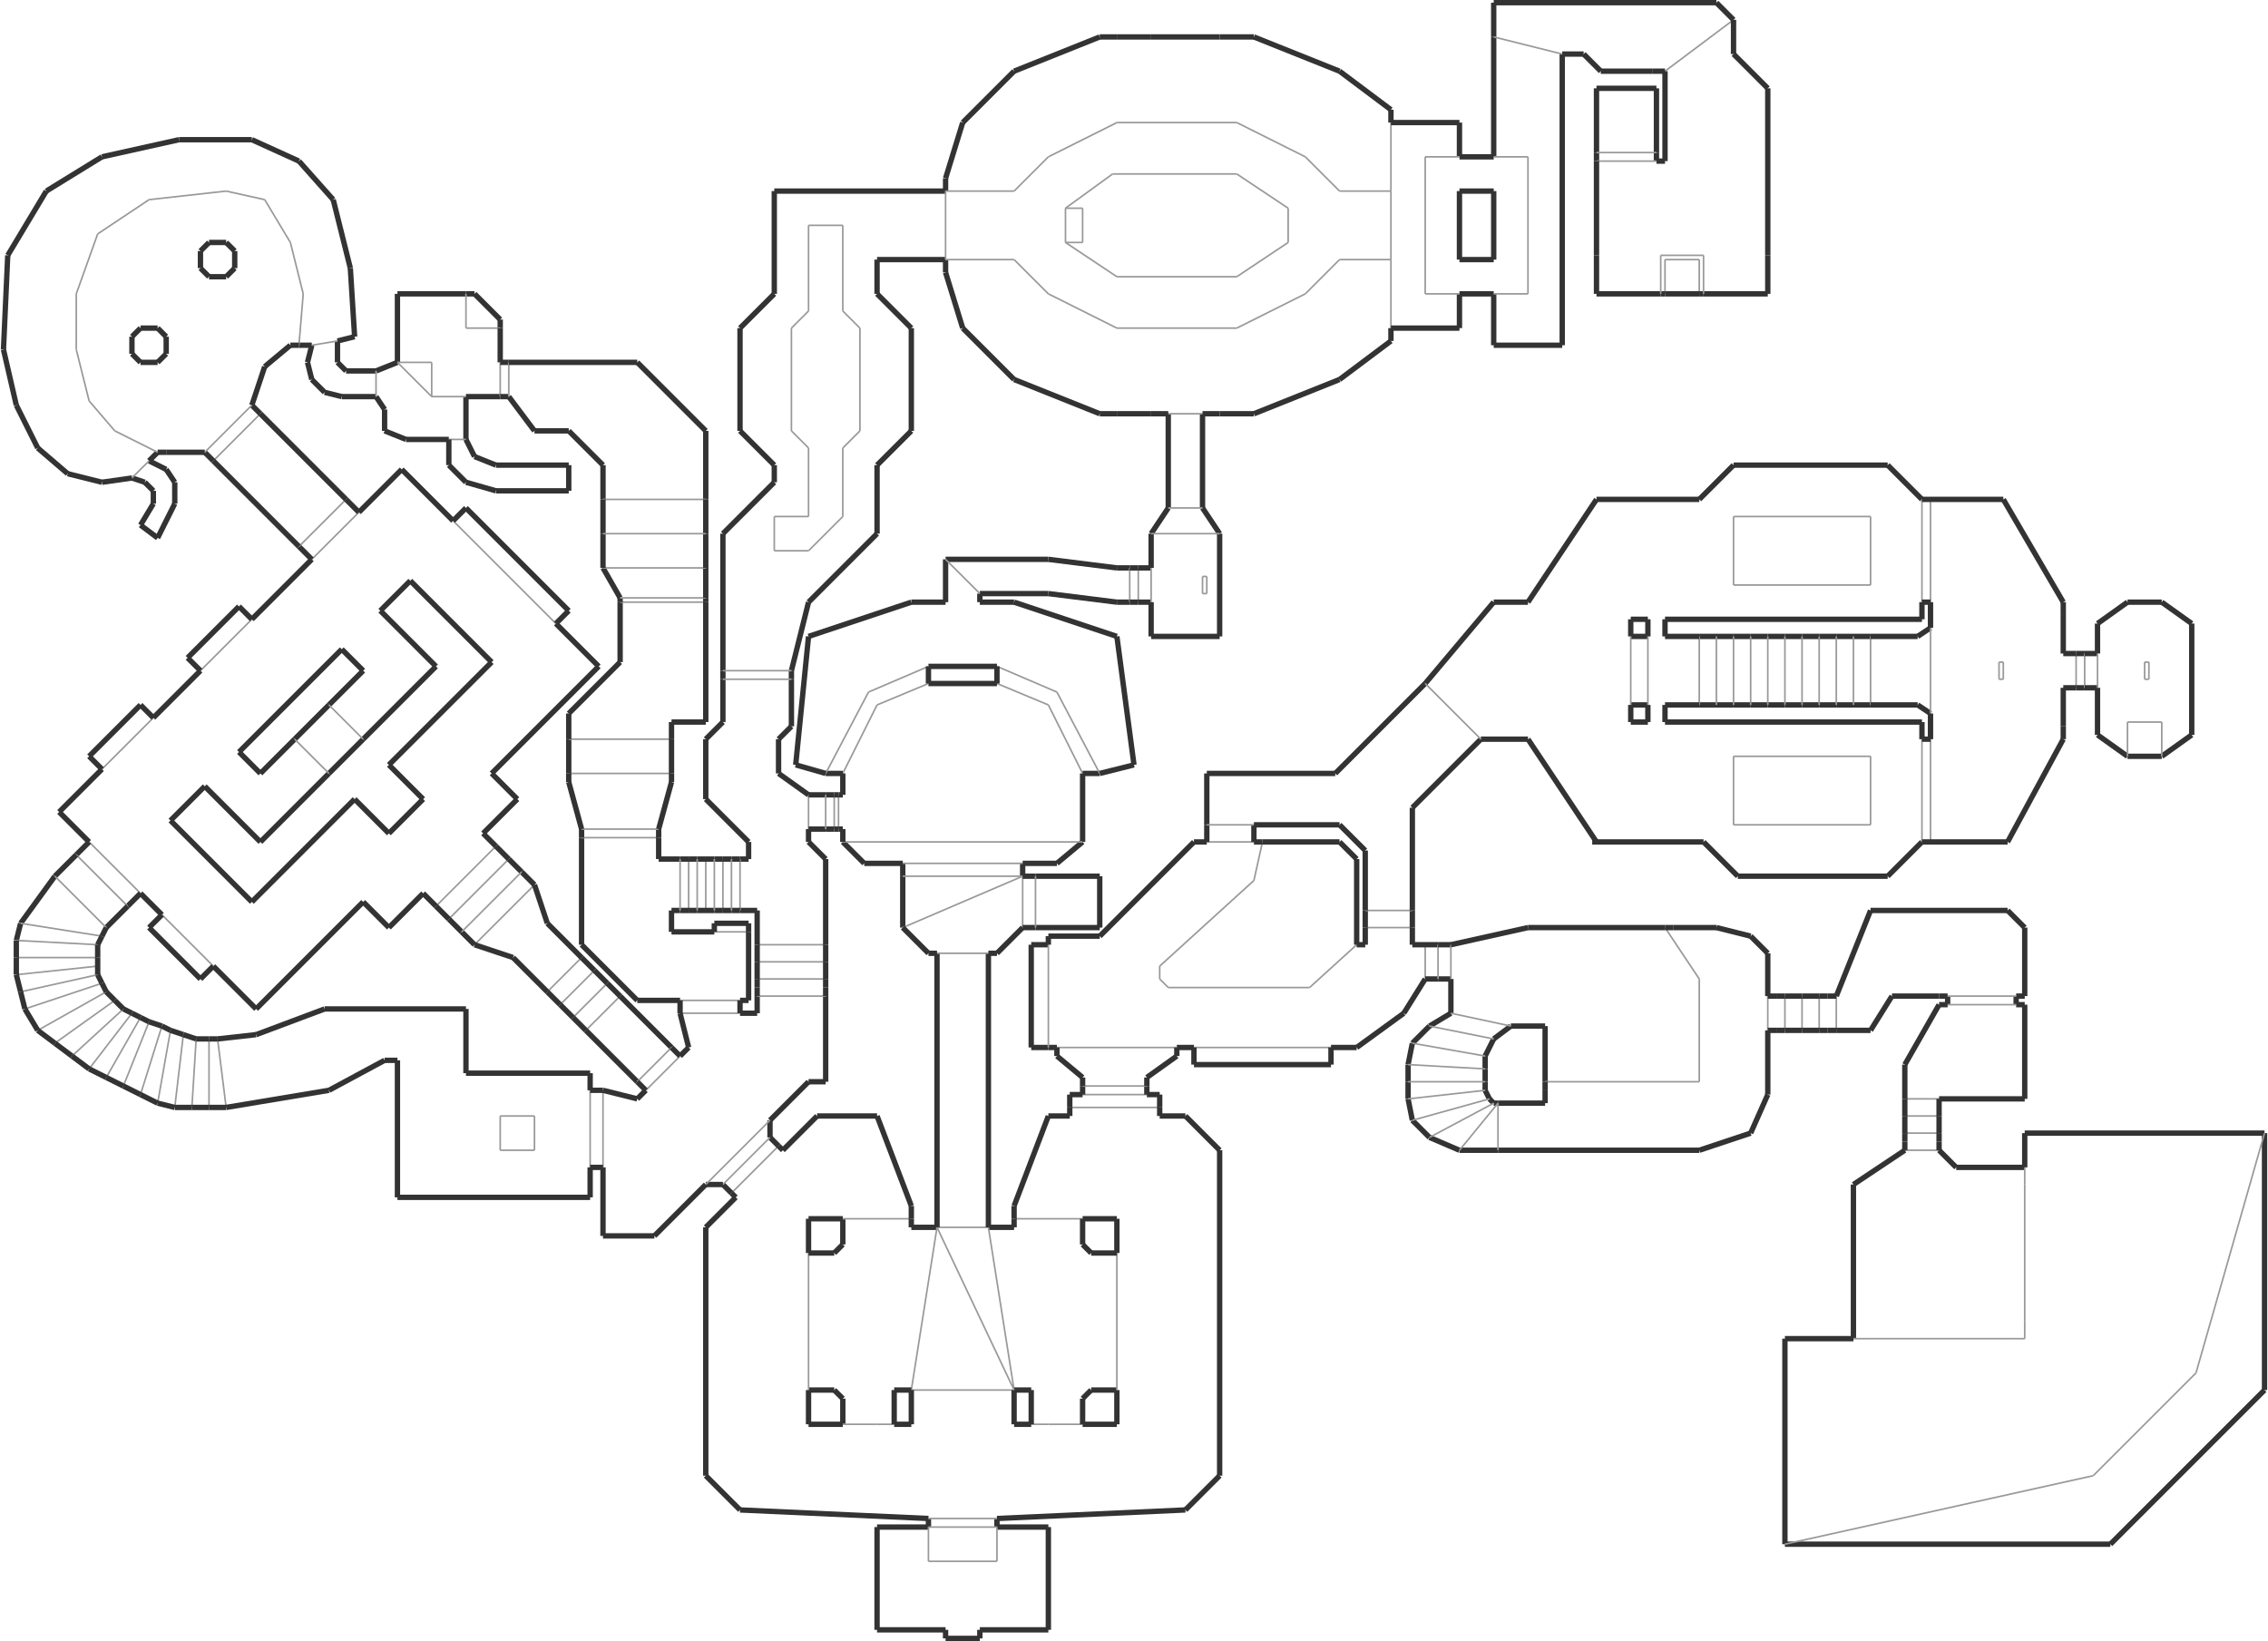 <?xml version="1.0" encoding="utf-8" ?>
<svg baseProfile="tiny" height="741" version="1.2" viewBox="0 0 4234 3066" width="1024" xmlns="http://www.w3.org/2000/svg" xmlns:ev="http://www.w3.org/2001/xml-events" xmlns:xlink="http://www.w3.org/1999/xlink"><defs /><line stroke="#333" stroke-width="10" x1="1957" x2="1829" y1="3045" y2="3045" /><line stroke="#333" stroke-width="10" x1="1765" x2="1637" y1="3045" y2="3045" /><line stroke="#333" stroke-width="10" x1="1829" x2="1829" y1="3045" y2="3061" /><line stroke="#333" stroke-width="10" x1="1829" x2="1765" y1="3061" y2="3061" /><line stroke="#333" stroke-width="10" x1="1765" x2="1765" y1="3061" y2="3045" /><line stroke="#999" stroke-width="3" x1="2021" x2="1957" y1="2661" y2="2661" /><line stroke="#333" stroke-width="10" x1="1573" x2="1573" y1="2661" y2="2613" /><line stroke="#333" stroke-width="10" x1="1557" x2="1509" y1="2597" y2="2597" /><line stroke="#333" stroke-width="10" x1="1509" x2="1509" y1="2597" y2="2661" /><line stroke="#333" stroke-width="10" x1="1509" x2="1573" y1="2661" y2="2661" /><line stroke="#333" stroke-width="10" x1="2085" x2="2085" y1="2661" y2="2597" /><line stroke="#333" stroke-width="10" x1="2085" x2="2037" y1="2597" y2="2597" /><line stroke="#333" stroke-width="10" x1="2021" x2="2021" y1="2613" y2="2661" /><line stroke="#333" stroke-width="10" x1="2021" x2="2085" y1="2661" y2="2661" /><line stroke="#999" stroke-width="3" x1="1509" x2="1509" y1="2597" y2="2341" /><line stroke="#999" stroke-width="3" x1="2085" x2="2085" y1="2341" y2="2597" /><line stroke="#999" stroke-width="3" x1="1893" x2="2021" y1="2277" y2="2277" /><line stroke="#333" stroke-width="10" x1="2085" x2="2085" y1="2341" y2="2277" /><line stroke="#333" stroke-width="10" x1="2085" x2="2021" y1="2277" y2="2277" /><line stroke="#333" stroke-width="10" x1="2021" x2="2021" y1="2277" y2="2325" /><line stroke="#333" stroke-width="10" x1="2037" x2="2085" y1="2341" y2="2341" /><line stroke="#333" stroke-width="10" x1="1573" x2="1573" y1="2325" y2="2277" /><line stroke="#333" stroke-width="10" x1="1573" x2="1509" y1="2277" y2="2277" /><line stroke="#333" stroke-width="10" x1="1509" x2="1509" y1="2277" y2="2341" /><line stroke="#333" stroke-width="10" x1="1509" x2="1557" y1="2341" y2="2341" /><line stroke="#333" stroke-width="10" x1="1557" x2="1573" y1="2341" y2="2325" /><line stroke="#333" stroke-width="10" x1="1573" x2="1557" y1="2613" y2="2597" /><line stroke="#333" stroke-width="10" x1="2037" x2="2021" y1="2597" y2="2613" /><line stroke="#333" stroke-width="10" x1="2021" x2="2037" y1="2325" y2="2341" /><line stroke="#333" stroke-width="10" x1="1733" x2="1381" y1="2837" y2="2821" /><line stroke="#333" stroke-width="10" x1="2213" x2="1861" y1="2821" y2="2837" /><line stroke="#999" stroke-width="3" x1="1637" x2="1573" y1="2661" y2="2661" /><line stroke="#999" stroke-width="3" x1="1573" x2="1701" y1="2277" y2="2277" /><line stroke="#333" stroke-width="10" x1="1381" x2="1317" y1="2821" y2="2757" /><line stroke="#333" stroke-width="10" x1="2277" x2="2213" y1="2757" y2="2821" /><line stroke="#333" stroke-width="10" x1="2213" x2="2277" y1="2085" y2="2149" /><line stroke="#999" stroke-width="3" x1="1749" x2="1845" y1="2293" y2="2293" /><line stroke="#333" stroke-width="10" x1="1701" x2="1749" y1="2293" y2="2293" /><line stroke="#333" stroke-width="10" x1="1845" x2="1893" y1="2293" y2="2293" /><line stroke="#333" stroke-width="10" x1="1525" x2="1637" y1="2085" y2="2085" /><line stroke="#333" stroke-width="10" x1="1749" x2="1749" y1="2293" y2="1781" /><line stroke="#333" stroke-width="10" x1="1845" x2="1845" y1="1781" y2="2293" /><line stroke="#333" stroke-width="10" x1="1685" x2="1685" y1="1733" y2="1637" /><line stroke="#333" stroke-width="10" x1="1613" x2="1573" y1="1613" y2="1573" /><line stroke="#999" stroke-width="3" x1="1573" x2="1637" y1="1445" y2="1317" /><line stroke="#999" stroke-width="3" x1="1637" x2="1733" y1="1317" y2="1277" /><line stroke="#999" stroke-width="3" x1="1909" x2="1909" y1="1637" y2="1733" /><line stroke="#333" stroke-width="10" x1="2021" x2="1973" y1="1573" y2="1613" /><line stroke="#333" stroke-width="10" x1="2021" x2="2021" y1="1445" y2="1573" /><line stroke="#999" stroke-width="3" x1="1957" x2="2021" y1="1317" y2="1445" /><line stroke="#999" stroke-width="3" x1="1861" x2="1957" y1="1277" y2="1317" /><line stroke="#333" stroke-width="10" x1="1733" x2="1861" y1="1277" y2="1277" /><line stroke="#333" stroke-width="10" x1="1893" x2="1893" y1="2293" y2="2277" /><line stroke="#333" stroke-width="10" x1="1701" x2="1701" y1="2277" y2="2293" /><line stroke="#999" stroke-width="3" x1="1749" x2="1845" y1="1781" y2="1781" /><line stroke="#333" stroke-width="10" x1="1685" x2="1685" y1="1637" y2="1613" /><line stroke="#333" stroke-width="10" x1="1909" x2="1909" y1="1613" y2="1637" /><line stroke="#999" stroke-width="3" x1="1685" x2="1909" y1="1637" y2="1637" /><line stroke="#999" stroke-width="3" x1="1909" x2="1685" y1="1613" y2="1613" /><line stroke="#333" stroke-width="10" x1="1973" x2="1909" y1="1613" y2="1613" /><line stroke="#333" stroke-width="10" x1="1685" x2="1613" y1="1613" y2="1613" /><line stroke="#999" stroke-width="3" x1="1685" x2="1909" y1="1733" y2="1637" /><line stroke="#333" stroke-width="10" x1="1933" x2="1909" y1="1733" y2="1733" /><line stroke="#333" stroke-width="10" x1="1909" x2="1933" y1="1637" y2="1637" /><line stroke="#333" stroke-width="10" x1="1933" x2="2053" y1="1637" y2="1637" /><line stroke="#333" stroke-width="10" x1="2053" x2="2053" y1="1637" y2="1733" /><line stroke="#333" stroke-width="10" x1="2053" x2="1933" y1="1733" y2="1733" /><line stroke="#999" stroke-width="3" x1="1933" x2="1933" y1="1733" y2="1637" /><line stroke="#333" stroke-width="10" x1="1573" x2="1541" y1="1445" y2="1445" /><line stroke="#333" stroke-width="10" x1="2053" x2="2021" y1="1445" y2="1445" /><line stroke="#999" stroke-width="3" x1="2053" x2="1973" y1="1445" y2="1293" /><line stroke="#999" stroke-width="3" x1="1973" x2="1861" y1="1293" y2="1245" /><line stroke="#333" stroke-width="10" x1="1861" x2="1733" y1="1245" y2="1245" /><line stroke="#999" stroke-width="3" x1="1733" x2="1621" y1="1245" y2="1293" /><line stroke="#999" stroke-width="3" x1="1621" x2="1541" y1="1293" y2="1445" /><line stroke="#333" stroke-width="10" x1="1541" x2="1485" y1="1445" y2="1429" /><line stroke="#333" stroke-width="10" x1="1485" x2="1509" y1="1429" y2="1189" /><line stroke="#333" stroke-width="10" x1="1509" x2="1701" y1="1189" y2="1125" /><line stroke="#333" stroke-width="10" x1="1701" x2="1765" y1="1125" y2="1125" /><line stroke="#333" stroke-width="10" x1="1829" x2="1893" y1="1125" y2="1125" /><line stroke="#333" stroke-width="10" x1="1893" x2="2085" y1="1125" y2="1189" /><line stroke="#333" stroke-width="10" x1="2085" x2="2117" y1="1189" y2="1429" /><line stroke="#333" stroke-width="10" x1="2117" x2="2053" y1="1429" y2="1445" /><line stroke="#333" stroke-width="10" x1="1765" x2="1765" y1="1125" y2="1045" /><line stroke="#333" stroke-width="10" x1="1829" x2="1829" y1="1109" y2="1125" /><line stroke="#333" stroke-width="10" x1="2085" x2="2109" y1="1061" y2="1061" /><line stroke="#333" stroke-width="10" x1="2109" x2="2085" y1="1125" y2="1125" /><line stroke="#999" stroke-width="3" x1="2109" x2="2109" y1="1061" y2="1125" /><line stroke="#999" stroke-width="3" x1="1573" x2="2021" y1="1573" y2="1573" /><line stroke="#333" stroke-width="10" x1="1733" x2="1733" y1="1245" y2="1277" /><line stroke="#333" stroke-width="10" x1="1861" x2="1861" y1="1277" y2="1245" /><line stroke="#333" stroke-width="10" x1="1317" x2="1317" y1="2757" y2="2293" /><line stroke="#333" stroke-width="10" x1="2277" x2="2277" y1="2149" y2="2757" /><line stroke="#333" stroke-width="10" x1="1125" x2="1125" y1="2309" y2="2181" /><line stroke="#333" stroke-width="10" x1="1541" x2="1541" y1="1861" y2="2021" /><line stroke="#333" stroke-width="10" x1="1381" x2="1413" y1="1893" y2="1893" /><line stroke="#999" stroke-width="3" x1="1269" x2="1381" y1="1893" y2="1893" /><line stroke="#999" stroke-width="3" x1="1381" x2="1269" y1="1869" y2="1869" /><line stroke="#999" stroke-width="3" x1="1125" x2="1125" y1="2181" y2="2037" /><line stroke="#999" stroke-width="3" x1="1101" x2="1101" y1="2037" y2="2181" /><line stroke="#333" stroke-width="10" x1="1125" x2="1101" y1="2181" y2="2181" /><line stroke="#333" stroke-width="10" x1="1101" x2="1125" y1="2037" y2="2037" /><line stroke="#333" stroke-width="10" x1="1269" x2="1269" y1="1893" y2="1869" /><line stroke="#333" stroke-width="10" x1="1381" x2="1381" y1="1869" y2="1893" /><line stroke="#333" stroke-width="10" x1="1413" x2="1413" y1="1893" y2="1861" /><line stroke="#999" stroke-width="3" x1="1413" x2="1541" y1="1861" y2="1861" /><line stroke="#999" stroke-width="3" x1="1413" x2="1541" y1="1829" y2="1829" /><line stroke="#999" stroke-width="3" x1="1413" x2="1541" y1="1797" y2="1797" /><line stroke="#999" stroke-width="3" x1="1413" x2="1541" y1="1765" y2="1765" /><line stroke="#333" stroke-width="10" x1="1541" x2="1541" y1="1765" y2="1797" /><line stroke="#333" stroke-width="10" x1="1541" x2="1541" y1="1797" y2="1829" /><line stroke="#333" stroke-width="10" x1="1413" x2="1413" y1="1829" y2="1797" /><line stroke="#333" stroke-width="10" x1="1413" x2="1413" y1="1797" y2="1765" /><line stroke="#999" stroke-width="3" x1="1093" x2="1157" y1="1925" y2="1861" /><line stroke="#999" stroke-width="3" x1="1069" x2="1133" y1="1901" y2="1837" /><line stroke="#999" stroke-width="3" x1="1045" x2="1109" y1="1877" y2="1813" /><line stroke="#999" stroke-width="3" x1="1021" x2="1085" y1="1853" y2="1789" /><line stroke="#333" stroke-width="10" x1="1085" x2="1109" y1="1789" y2="1813" /><line stroke="#333" stroke-width="10" x1="1109" x2="1133" y1="1813" y2="1837" /><line stroke="#333" stroke-width="10" x1="1133" x2="1157" y1="1837" y2="1861" /><line stroke="#333" stroke-width="10" x1="1093" x2="1069" y1="1925" y2="1901" /><line stroke="#333" stroke-width="10" x1="1069" x2="1045" y1="1901" y2="1877" /><line stroke="#333" stroke-width="10" x1="1045" x2="1021" y1="1877" y2="1853" /><line stroke="#333" stroke-width="10" x1="1397" x2="1381" y1="1869" y2="1869" /><line stroke="#333" stroke-width="10" x1="1269" x2="1189" y1="1869" y2="1869" /><line stroke="#333" stroke-width="10" x1="1189" x2="1085" y1="1869" y2="1765" /><line stroke="#333" stroke-width="10" x1="1085" x2="1085" y1="1765" y2="1565" /><line stroke="#999" stroke-width="3" x1="1085" x2="1229" y1="1565" y2="1565" /><line stroke="#333" stroke-width="10" x1="1101" x2="1101" y1="2181" y2="2237" /><line stroke="#333" stroke-width="10" x1="1541" x2="1541" y1="1605" y2="1765" /><line stroke="#333" stroke-width="10" x1="1413" x2="1381" y1="1701" y2="1701" /><line stroke="#333" stroke-width="10" x1="1381" x2="1397" y1="1605" y2="1605" /><line stroke="#999" stroke-width="3" x1="1381" x2="1381" y1="1605" y2="1701" /><line stroke="#999" stroke-width="3" x1="1349" x2="1349" y1="1605" y2="1701" /><line stroke="#999" stroke-width="3" x1="1317" x2="1317" y1="1605" y2="1701" /><line stroke="#999" stroke-width="3" x1="1285" x2="1285" y1="1605" y2="1701" /><line stroke="#333" stroke-width="10" x1="1253" x2="1253" y1="1701" y2="1741" /><line stroke="#333" stroke-width="10" x1="1229" x2="1229" y1="1565" y2="1605" /><line stroke="#333" stroke-width="10" x1="1413" x2="1413" y1="1765" y2="1701" /><line stroke="#333" stroke-width="10" x1="1397" x2="1397" y1="1605" y2="1573" /><line stroke="#333" stroke-width="10" x1="1397" x2="1317" y1="1573" y2="1493" /><line stroke="#333" stroke-width="10" x1="1509" x2="1541" y1="1573" y2="1605" /><line stroke="#999" stroke-width="3" x1="1509" x2="1509" y1="1485" y2="1549" /><line stroke="#333" stroke-width="10" x1="1509" x2="1509" y1="1549" y2="1573" /><line stroke="#333" stroke-width="10" x1="1453" x2="1509" y1="1445" y2="1485" /><line stroke="#999" stroke-width="3" x1="1557" x2="1557" y1="1485" y2="1549" /><line stroke="#999" stroke-width="3" x1="1565" x2="1565" y1="1549" y2="1485" /><line stroke="#333" stroke-width="10" x1="1541" x2="1557" y1="1485" y2="1485" /><line stroke="#333" stroke-width="10" x1="1557" x2="1541" y1="1549" y2="1549" /><line stroke="#333" stroke-width="10" x1="1541" x2="1509" y1="1549" y2="1549" /><line stroke="#333" stroke-width="10" x1="1509" x2="1541" y1="1485" y2="1485" /><line stroke="#333" stroke-width="10" x1="1565" x2="1557" y1="1549" y2="1549" /><line stroke="#333" stroke-width="10" x1="1557" x2="1565" y1="1485" y2="1485" /><line stroke="#999" stroke-width="3" x1="1541" x2="1541" y1="1485" y2="1549" /><line stroke="#333" stroke-width="10" x1="1317" x2="1317" y1="1493" y2="1381" /><line stroke="#333" stroke-width="10" x1="1453" x2="1453" y1="1381" y2="1445" /><line stroke="#333" stroke-width="10" x1="1229" x2="1269" y1="1605" y2="1605" /><line stroke="#333" stroke-width="10" x1="1269" x2="1285" y1="1605" y2="1605" /><line stroke="#333" stroke-width="10" x1="1285" x2="1301" y1="1605" y2="1605" /><line stroke="#333" stroke-width="10" x1="1301" x2="1317" y1="1605" y2="1605" /><line stroke="#333" stroke-width="10" x1="1317" x2="1333" y1="1605" y2="1605" /><line stroke="#333" stroke-width="10" x1="1333" x2="1349" y1="1605" y2="1605" /><line stroke="#333" stroke-width="10" x1="1349" x2="1365" y1="1605" y2="1605" /><line stroke="#333" stroke-width="10" x1="1365" x2="1381" y1="1605" y2="1605" /><line stroke="#333" stroke-width="10" x1="1381" x2="1365" y1="1701" y2="1701" /><line stroke="#333" stroke-width="10" x1="1365" x2="1349" y1="1701" y2="1701" /><line stroke="#333" stroke-width="10" x1="1349" x2="1333" y1="1701" y2="1701" /><line stroke="#333" stroke-width="10" x1="1333" x2="1317" y1="1701" y2="1701" /><line stroke="#333" stroke-width="10" x1="1317" x2="1301" y1="1701" y2="1701" /><line stroke="#333" stroke-width="10" x1="1301" x2="1285" y1="1701" y2="1701" /><line stroke="#333" stroke-width="10" x1="1285" x2="1269" y1="1701" y2="1701" /><line stroke="#333" stroke-width="10" x1="1269" x2="1253" y1="1701" y2="1701" /><line stroke="#999" stroke-width="3" x1="1269" x2="1269" y1="1605" y2="1701" /><line stroke="#999" stroke-width="3" x1="1301" x2="1301" y1="1605" y2="1701" /><line stroke="#999" stroke-width="3" x1="1333" x2="1333" y1="1605" y2="1701" /><line stroke="#999" stroke-width="3" x1="1365" x2="1365" y1="1605" y2="1701" /><line stroke="#333" stroke-width="10" x1="1085" x2="1085" y1="1565" y2="1549" /><line stroke="#333" stroke-width="10" x1="1229" x2="1229" y1="1549" y2="1565" /><line stroke="#999" stroke-width="3" x1="1061" x2="1253" y1="1445" y2="1445" /><line stroke="#999" stroke-width="3" x1="1229" x2="1085" y1="1549" y2="1549" /><line stroke="#333" stroke-width="10" x1="1061" x2="1061" y1="1445" y2="1381" /><line stroke="#999" stroke-width="3" x1="1061" x2="1253" y1="1381" y2="1381" /><line stroke="#333" stroke-width="10" x1="1253" x2="1253" y1="1381" y2="1445" /><line stroke="#999" stroke-width="3" x1="885" x2="997" y1="1765" y2="1653" /><line stroke="#999" stroke-width="3" x1="837" x2="949" y1="1717" y2="1605" /><line stroke="#999" stroke-width="3" x1="813" x2="925" y1="1693" y2="1581" /><line stroke="#333" stroke-width="10" x1="885" x2="861" y1="1765" y2="1741" /><line stroke="#333" stroke-width="10" x1="861" x2="837" y1="1741" y2="1717" /><line stroke="#333" stroke-width="10" x1="837" x2="813" y1="1717" y2="1693" /><line stroke="#333" stroke-width="10" x1="925" x2="949" y1="1581" y2="1605" /><line stroke="#333" stroke-width="10" x1="949" x2="973" y1="1605" y2="1629" /><line stroke="#333" stroke-width="10" x1="973" x2="997" y1="1629" y2="1653" /><line stroke="#333" stroke-width="10" x1="997" x2="1021" y1="1653" y2="1725" /><line stroke="#333" stroke-width="10" x1="1021" x2="1085" y1="1725" y2="1789" /><line stroke="#333" stroke-width="10" x1="1021" x2="957" y1="1853" y2="1789" /><line stroke="#333" stroke-width="10" x1="957" x2="885" y1="1789" y2="1765" /><line stroke="#333" stroke-width="10" x1="813" x2="789" y1="1693" y2="1669" /><line stroke="#333" stroke-width="10" x1="901" x2="925" y1="1557" y2="1581" /><line stroke="#333" stroke-width="10" x1="965" x2="901" y1="1493" y2="1557" /><line stroke="#333" stroke-width="10" x1="789" x2="725" y1="1669" y2="1733" /><line stroke="#333" stroke-width="10" x1="725" x2="789" y1="1557" y2="1493" /><line stroke="#333" stroke-width="10" x1="789" x2="725" y1="1493" y2="1429" /><line stroke="#333" stroke-width="10" x1="917" x2="965" y1="1445" y2="1493" /><line stroke="#333" stroke-width="10" x1="1117" x2="917" y1="1245" y2="1445" /><line stroke="#333" stroke-width="10" x1="661" x2="725" y1="1493" y2="1557" /><line stroke="#333" stroke-width="10" x1="725" x2="677" y1="1733" y2="1685" /><line stroke="#333" stroke-width="10" x1="677" x2="477" y1="1685" y2="1885" /><line stroke="#333" stroke-width="10" x1="317" x2="469" y1="1533" y2="1685" /><line stroke="#333" stroke-width="10" x1="381" x2="317" y1="1469" y2="1533" /><line stroke="#333" stroke-width="10" x1="485" x2="381" y1="1573" y2="1469" /><line stroke="#333" stroke-width="10" x1="917" x2="765" y1="1237" y2="1085" /><line stroke="#333" stroke-width="10" x1="765" x2="709" y1="1085" y2="1141" /><line stroke="#333" stroke-width="10" x1="709" x2="813" y1="1141" y2="1245" /><line stroke="#999" stroke-width="3" x1="373" x2="469" y1="1253" y2="1157" /><line stroke="#333" stroke-width="10" x1="677" x2="637" y1="1253" y2="1213" /><line stroke="#333" stroke-width="10" x1="445" x2="485" y1="1405" y2="1445" /><line stroke="#999" stroke-width="3" x1="861" x2="973" y1="1741" y2="1629" /><line stroke="#333" stroke-width="10" x1="469" x2="661" y1="1685" y2="1493" /><line stroke="#333" stroke-width="10" x1="725" x2="917" y1="1429" y2="1237" /><line stroke="#333" stroke-width="10" x1="637" x2="445" y1="1213" y2="1405" /><line stroke="#333" stroke-width="10" x1="109" x2="189" y1="1517" y2="1437" /><line stroke="#999" stroke-width="3" x1="189" x2="285" y1="1437" y2="1341" /><line stroke="#333" stroke-width="10" x1="285" x2="373" y1="1341" y2="1253" /><line stroke="#333" stroke-width="10" x1="189" x2="165" y1="1437" y2="1413" /><line stroke="#333" stroke-width="10" x1="165" x2="261" y1="1413" y2="1317" /><line stroke="#333" stroke-width="10" x1="261" x2="285" y1="1317" y2="1341" /><line stroke="#333" stroke-width="10" x1="373" x2="349" y1="1253" y2="1229" /><line stroke="#333" stroke-width="10" x1="349" x2="445" y1="1229" y2="1133" /><line stroke="#333" stroke-width="10" x1="445" x2="469" y1="1133" y2="1157" /><line stroke="#333" stroke-width="10" x1="469" x2="581" y1="1157" y2="1045" /><line stroke="#333" stroke-width="10" x1="669" x2="749" y1="957" y2="877" /><line stroke="#999" stroke-width="3" x1="581" x2="669" y1="1045" y2="957" /><line stroke="#333" stroke-width="10" x1="581" x2="557" y1="1045" y2="1021" /><line stroke="#999" stroke-width="3" x1="557" x2="645" y1="1021" y2="933" /><line stroke="#333" stroke-width="10" x1="645" x2="669" y1="933" y2="957" /><line stroke="#999" stroke-width="3" x1="485" x2="397" y1="773" y2="861" /><line stroke="#333" stroke-width="10" x1="485" x2="645" y1="773" y2="933" /><line stroke="#333" stroke-width="10" x1="557" x2="397" y1="1021" y2="861" /><line stroke="#333" stroke-width="10" x1="397" x2="381" y1="861" y2="845" /><line stroke="#333" stroke-width="10" x1="469" x2="485" y1="757" y2="773" /><line stroke="#999" stroke-width="3" x1="469" x2="381" y1="757" y2="845" /><line stroke="#333" stroke-width="10" x1="293" x2="277" y1="845" y2="861" /><line stroke="#333" stroke-width="10" x1="277" x2="309" y1="861" y2="877" /><line stroke="#333" stroke-width="10" x1="309" x2="325" y1="877" y2="901" /><line stroke="#333" stroke-width="10" x1="325" x2="325" y1="901" y2="941" /><line stroke="#333" stroke-width="10" x1="325" x2="293" y1="941" y2="1005" /><line stroke="#333" stroke-width="10" x1="293" x2="261" y1="1005" y2="981" /><line stroke="#333" stroke-width="10" x1="261" x2="285" y1="981" y2="941" /><line stroke="#333" stroke-width="10" x1="285" x2="285" y1="941" y2="917" /><line stroke="#333" stroke-width="10" x1="285" x2="269" y1="917" y2="901" /><line stroke="#333" stroke-width="10" x1="269" x2="245" y1="901" y2="893" /><line stroke="#333" stroke-width="10" x1="125" x2="69" y1="885" y2="837" /><line stroke="#333" stroke-width="10" x1="69" x2="29" y1="837" y2="757" /><line stroke="#333" stroke-width="10" x1="29" x2="5" y1="757" y2="653" /><line stroke="#333" stroke-width="10" x1="5" x2="13" y1="653" y2="477" /><line stroke="#333" stroke-width="10" x1="13" x2="85" y1="477" y2="357" /><line stroke="#333" stroke-width="10" x1="85" x2="189" y1="357" y2="293" /><line stroke="#333" stroke-width="10" x1="189" x2="333" y1="293" y2="261" /><line stroke="#333" stroke-width="10" x1="333" x2="469" y1="261" y2="261" /><line stroke="#333" stroke-width="10" x1="469" x2="557" y1="261" y2="301" /><line stroke="#333" stroke-width="10" x1="557" x2="621" y1="301" y2="373" /><line stroke="#333" stroke-width="10" x1="621" x2="653" y1="373" y2="501" /><line stroke="#333" stroke-width="10" x1="653" x2="661" y1="501" y2="629" /><line stroke="#333" stroke-width="10" x1="493" x2="469" y1="685" y2="757" /><line stroke="#333" stroke-width="10" x1="661" x2="629" y1="629" y2="637" /><line stroke="#333" stroke-width="10" x1="581" x2="557" y1="645" y2="645" /><line stroke="#333" stroke-width="10" x1="629" x2="629" y1="637" y2="677" /><line stroke="#333" stroke-width="10" x1="629" x2="645" y1="677" y2="693" /><line stroke="#333" stroke-width="10" x1="645" x2="701" y1="693" y2="693" /><line stroke="#333" stroke-width="10" x1="701" x2="637" y1="741" y2="741" /><line stroke="#333" stroke-width="10" x1="637" x2="605" y1="741" y2="733" /><line stroke="#333" stroke-width="10" x1="605" x2="581" y1="733" y2="709" /><line stroke="#333" stroke-width="10" x1="581" x2="573" y1="709" y2="677" /><line stroke="#333" stroke-width="10" x1="573" x2="581" y1="677" y2="645" /><line stroke="#999" stroke-width="3" x1="629" x2="581" y1="637" y2="645" /><line stroke="#999" stroke-width="3" x1="277" x2="245" y1="861" y2="893" /><line stroke="#999" stroke-width="3" x1="557" x2="565" y1="645" y2="549" /><line stroke="#999" stroke-width="3" x1="565" x2="541" y1="549" y2="453" /><line stroke="#999" stroke-width="3" x1="541" x2="493" y1="453" y2="373" /><line stroke="#999" stroke-width="3" x1="493" x2="421" y1="373" y2="357" /><line stroke="#999" stroke-width="3" x1="421" x2="277" y1="357" y2="373" /><line stroke="#999" stroke-width="3" x1="277" x2="181" y1="373" y2="437" /><line stroke="#999" stroke-width="3" x1="181" x2="141" y1="437" y2="549" /><line stroke="#999" stroke-width="3" x1="141" x2="141" y1="549" y2="653" /><line stroke="#999" stroke-width="3" x1="141" x2="165" y1="653" y2="749" /><line stroke="#999" stroke-width="3" x1="165" x2="213" y1="749" y2="805" /><line stroke="#999" stroke-width="3" x1="213" x2="293" y1="805" y2="845" /><line stroke="#333" stroke-width="10" x1="245" x2="189" y1="893" y2="901" /><line stroke="#333" stroke-width="10" x1="189" x2="125" y1="901" y2="885" /><line stroke="#333" stroke-width="10" x1="477" x2="397" y1="1885" y2="1805" /><line stroke="#999" stroke-width="3" x1="397" x2="301" y1="1805" y2="1709" /><line stroke="#333" stroke-width="10" x1="301" x2="261" y1="1709" y2="1669" /><line stroke="#999" stroke-width="3" x1="261" x2="165" y1="1669" y2="1573" /><line stroke="#333" stroke-width="10" x1="165" x2="109" y1="1573" y2="1517" /><line stroke="#333" stroke-width="10" x1="397" x2="373" y1="1805" y2="1829" /><line stroke="#333" stroke-width="10" x1="277" x2="301" y1="1733" y2="1709" /><line stroke="#333" stroke-width="10" x1="261" x2="237" y1="1669" y2="1693" /><line stroke="#333" stroke-width="10" x1="141" x2="165" y1="1597" y2="1573" /><line stroke="#333" stroke-width="10" x1="373" x2="277" y1="1829" y2="1733" /><line stroke="#999" stroke-width="3" x1="237" x2="141" y1="1693" y2="1597" /><line stroke="#333" stroke-width="10" x1="261" x2="293" y1="677" y2="677" /><line stroke="#333" stroke-width="10" x1="293" x2="309" y1="677" y2="661" /><line stroke="#333" stroke-width="10" x1="309" x2="309" y1="661" y2="629" /><line stroke="#333" stroke-width="10" x1="309" x2="293" y1="629" y2="613" /><line stroke="#333" stroke-width="10" x1="293" x2="261" y1="613" y2="613" /><line stroke="#333" stroke-width="10" x1="261" x2="245" y1="613" y2="629" /><line stroke="#333" stroke-width="10" x1="245" x2="245" y1="629" y2="661" /><line stroke="#333" stroke-width="10" x1="245" x2="261" y1="661" y2="677" /><line stroke="#333" stroke-width="10" x1="389" x2="421" y1="517" y2="517" /><line stroke="#333" stroke-width="10" x1="421" x2="437" y1="517" y2="501" /><line stroke="#333" stroke-width="10" x1="437" x2="437" y1="501" y2="469" /><line stroke="#333" stroke-width="10" x1="437" x2="421" y1="469" y2="453" /><line stroke="#333" stroke-width="10" x1="421" x2="389" y1="453" y2="453" /><line stroke="#333" stroke-width="10" x1="389" x2="373" y1="453" y2="469" /><line stroke="#333" stroke-width="10" x1="373" x2="373" y1="469" y2="501" /><line stroke="#333" stroke-width="10" x1="373" x2="389" y1="501" y2="517" /><line stroke="#333" stroke-width="10" x1="749" x2="845" y1="877" y2="973" /><line stroke="#333" stroke-width="10" x1="1037" x2="1117" y1="1165" y2="1245" /><line stroke="#999" stroke-width="3" x1="845" x2="1037" y1="973" y2="1165" /><line stroke="#333" stroke-width="10" x1="1061" x2="1037" y1="1141" y2="1165" /><line stroke="#333" stroke-width="10" x1="845" x2="869" y1="973" y2="949" /><line stroke="#333" stroke-width="10" x1="869" x2="1061" y1="949" y2="1141" /><line stroke="#333" stroke-width="10" x1="1061" x2="1061" y1="1381" y2="1333" /><line stroke="#333" stroke-width="10" x1="1061" x2="1157" y1="1333" y2="1237" /><line stroke="#333" stroke-width="10" x1="1253" x2="1253" y1="1349" y2="1381" /><line stroke="#333" stroke-width="10" x1="1157" x2="1157" y1="1237" y2="1125" /><line stroke="#999" stroke-width="3" x1="1157" x2="1317" y1="1125" y2="1125" /><line stroke="#333" stroke-width="10" x1="1317" x2="1317" y1="1125" y2="1349" /><line stroke="#333" stroke-width="10" x1="1317" x2="1253" y1="1349" y2="1349" /><line stroke="#999" stroke-width="3" x1="1365" x2="1453" y1="2229" y2="2141" /><line stroke="#333" stroke-width="10" x1="1365" x2="1349" y1="2229" y2="2213" /><line stroke="#333" stroke-width="10" x1="1437" x2="1453" y1="2125" y2="2141" /><line stroke="#999" stroke-width="3" x1="1437" x2="1349" y1="2125" y2="2213" /><line stroke="#333" stroke-width="10" x1="1349" x2="1317" y1="2213" y2="2213" /><line stroke="#333" stroke-width="10" x1="1437" x2="1437" y1="2093" y2="2125" /><line stroke="#999" stroke-width="3" x1="1437" x2="1317" y1="2093" y2="2213" /><line stroke="#333" stroke-width="10" x1="1541" x2="1509" y1="2021" y2="2021" /><line stroke="#333" stroke-width="10" x1="1509" x2="1437" y1="2021" y2="2093" /><line stroke="#333" stroke-width="10" x1="1317" x2="1221" y1="2213" y2="2309" /><line stroke="#333" stroke-width="10" x1="701" x2="741" y1="693" y2="677" /><line stroke="#333" stroke-width="10" x1="717" x2="701" y1="765" y2="741" /><line stroke="#333" stroke-width="10" x1="741" x2="741" y1="677" y2="549" /><line stroke="#333" stroke-width="10" x1="869" x2="869" y1="741" y2="821" /><line stroke="#333" stroke-width="10" x1="837" x2="757" y1="821" y2="821" /><line stroke="#333" stroke-width="10" x1="757" x2="717" y1="821" y2="805" /><line stroke="#333" stroke-width="10" x1="717" x2="717" y1="805" y2="765" /><line stroke="#999" stroke-width="3" x1="869" x2="837" y1="821" y2="821" /><line stroke="#999" stroke-width="3" x1="741" x2="805" y1="677" y2="677" /><line stroke="#999" stroke-width="3" x1="805" x2="805" y1="677" y2="741" /><line stroke="#999" stroke-width="3" x1="805" x2="869" y1="741" y2="741" /><line stroke="#999" stroke-width="3" x1="741" x2="805" y1="677" y2="741" /><line stroke="#333" stroke-width="10" x1="869" x2="885" y1="821" y2="853" /><line stroke="#333" stroke-width="10" x1="885" x2="925" y1="853" y2="869" /><line stroke="#333" stroke-width="10" x1="837" x2="837" y1="869" y2="821" /><line stroke="#333" stroke-width="10" x1="933" x2="869" y1="741" y2="741" /><line stroke="#333" stroke-width="10" x1="1061" x2="925" y1="917" y2="917" /><line stroke="#333" stroke-width="10" x1="925" x2="1061" y1="869" y2="869" /><line stroke="#333" stroke-width="10" x1="1061" x2="1061" y1="869" y2="917" /><line stroke="#333" stroke-width="10" x1="869" x2="837" y1="901" y2="869" /><line stroke="#333" stroke-width="10" x1="925" x2="869" y1="917" y2="901" /><line stroke="#333" stroke-width="10" x1="885" x2="933" y1="549" y2="597" /><line stroke="#333" stroke-width="10" x1="741" x2="869" y1="549" y2="549" /><line stroke="#333" stroke-width="10" x1="869" x2="885" y1="549" y2="549" /><line stroke="#333" stroke-width="10" x1="933" x2="933" y1="597" y2="613" /><line stroke="#999" stroke-width="3" x1="869" x2="869" y1="549" y2="613" /><line stroke="#999" stroke-width="3" x1="869" x2="933" y1="613" y2="613" /><line stroke="#333" stroke-width="10" x1="869" x2="869" y1="1885" y2="2005" /><line stroke="#333" stroke-width="10" x1="605" x2="869" y1="1885" y2="1885" /><line stroke="#333" stroke-width="10" x1="237" x2="197" y1="1693" y2="1733" /><line stroke="#333" stroke-width="10" x1="101" x2="141" y1="1637" y2="1597" /><line stroke="#333" stroke-width="10" x1="37" x2="101" y1="1725" y2="1637" /><line stroke="#333" stroke-width="10" x1="29" x2="37" y1="1757" y2="1725" /><line stroke="#999" stroke-width="3" x1="101" x2="197" y1="1637" y2="1733" /><line stroke="#999" stroke-width="3" x1="29" x2="181" y1="1757" y2="1765" /><line stroke="#999" stroke-width="3" x1="29" x2="181" y1="1821" y2="1805" /><line stroke="#999" stroke-width="3" x1="45" x2="189" y1="1885" y2="1837" /><line stroke="#999" stroke-width="3" x1="101" x2="213" y1="1949" y2="1869" /><line stroke="#999" stroke-width="3" x1="165" x2="245" y1="1997" y2="1893" /><line stroke="#999" stroke-width="3" x1="229" x2="277" y1="2029" y2="1909" /><line stroke="#999" stroke-width="3" x1="293" x2="317" y1="2061" y2="1925" /><line stroke="#999" stroke-width="3" x1="357" x2="365" y1="2069" y2="1941" /><line stroke="#999" stroke-width="3" x1="421" x2="405" y1="2069" y2="1941" /><line stroke="#333" stroke-width="10" x1="405" x2="477" y1="1941" y2="1933" /><line stroke="#333" stroke-width="10" x1="613" x2="421" y1="2037" y2="2069" /><line stroke="#333" stroke-width="10" x1="717" x2="613" y1="1981" y2="2037" /><line stroke="#333" stroke-width="10" x1="477" x2="605" y1="1933" y2="1885" /><line stroke="#333" stroke-width="10" x1="741" x2="741" y1="2237" y2="1981" /><line stroke="#333" stroke-width="10" x1="741" x2="717" y1="1981" y2="1981" /><line stroke="#999" stroke-width="3" x1="389" x2="389" y1="2069" y2="1941" /><line stroke="#999" stroke-width="3" x1="325" x2="341" y1="2069" y2="1933" /><line stroke="#999" stroke-width="3" x1="261" x2="301" y1="2045" y2="1917" /><line stroke="#999" stroke-width="3" x1="197" x2="261" y1="2013" y2="1901" /><line stroke="#999" stroke-width="3" x1="133" x2="229" y1="1973" y2="1885" /><line stroke="#999" stroke-width="3" x1="69" x2="197" y1="1925" y2="1853" /><line stroke="#999" stroke-width="3" x1="37" x2="181" y1="1853" y2="1821" /><line stroke="#999" stroke-width="3" x1="29" x2="181" y1="1789" y2="1789" /><line stroke="#999" stroke-width="3" x1="37" x2="189" y1="1725" y2="1749" /><line stroke="#333" stroke-width="10" x1="197" x2="189" y1="1733" y2="1749" /><line stroke="#333" stroke-width="10" x1="189" x2="181" y1="1749" y2="1765" /><line stroke="#333" stroke-width="10" x1="181" x2="181" y1="1765" y2="1789" /><line stroke="#333" stroke-width="10" x1="181" x2="181" y1="1789" y2="1805" /><line stroke="#333" stroke-width="10" x1="181" x2="181" y1="1805" y2="1821" /><line stroke="#333" stroke-width="10" x1="181" x2="189" y1="1821" y2="1837" /><line stroke="#333" stroke-width="10" x1="189" x2="197" y1="1837" y2="1853" /><line stroke="#333" stroke-width="10" x1="197" x2="213" y1="1853" y2="1869" /><line stroke="#333" stroke-width="10" x1="213" x2="229" y1="1869" y2="1885" /><line stroke="#333" stroke-width="10" x1="229" x2="245" y1="1885" y2="1893" /><line stroke="#333" stroke-width="10" x1="245" x2="261" y1="1893" y2="1901" /><line stroke="#333" stroke-width="10" x1="261" x2="277" y1="1901" y2="1909" /><line stroke="#333" stroke-width="10" x1="277" x2="301" y1="1909" y2="1917" /><line stroke="#333" stroke-width="10" x1="301" x2="317" y1="1917" y2="1925" /><line stroke="#333" stroke-width="10" x1="317" x2="341" y1="1925" y2="1933" /><line stroke="#333" stroke-width="10" x1="341" x2="365" y1="1933" y2="1941" /><line stroke="#333" stroke-width="10" x1="365" x2="389" y1="1941" y2="1941" /><line stroke="#333" stroke-width="10" x1="389" x2="405" y1="1941" y2="1941" /><line stroke="#333" stroke-width="10" x1="421" x2="389" y1="2069" y2="2069" /><line stroke="#333" stroke-width="10" x1="389" x2="357" y1="2069" y2="2069" /><line stroke="#333" stroke-width="10" x1="357" x2="325" y1="2069" y2="2069" /><line stroke="#333" stroke-width="10" x1="325" x2="293" y1="2069" y2="2061" /><line stroke="#333" stroke-width="10" x1="293" x2="261" y1="2061" y2="2045" /><line stroke="#333" stroke-width="10" x1="261" x2="229" y1="2045" y2="2029" /><line stroke="#333" stroke-width="10" x1="229" x2="197" y1="2029" y2="2013" /><line stroke="#333" stroke-width="10" x1="197" x2="165" y1="2013" y2="1997" /><line stroke="#333" stroke-width="10" x1="165" x2="133" y1="1997" y2="1973" /><line stroke="#333" stroke-width="10" x1="133" x2="101" y1="1973" y2="1949" /><line stroke="#333" stroke-width="10" x1="101" x2="69" y1="1949" y2="1925" /><line stroke="#333" stroke-width="10" x1="69" x2="45" y1="1925" y2="1885" /><line stroke="#333" stroke-width="10" x1="45" x2="37" y1="1885" y2="1853" /><line stroke="#333" stroke-width="10" x1="37" x2="29" y1="1853" y2="1821" /><line stroke="#333" stroke-width="10" x1="29" x2="29" y1="1821" y2="1789" /><line stroke="#333" stroke-width="10" x1="29" x2="29" y1="1789" y2="1757" /><line stroke="#333" stroke-width="10" x1="869" x2="1101" y1="2005" y2="2005" /><line stroke="#333" stroke-width="10" x1="1101" x2="1101" y1="2005" y2="2037" /><line stroke="#999" stroke-width="3" x1="933" x2="933" y1="2085" y2="2149" /><line stroke="#999" stroke-width="3" x1="933" x2="997" y1="2149" y2="2149" /><line stroke="#999" stroke-width="3" x1="997" x2="997" y1="2149" y2="2085" /><line stroke="#999" stroke-width="3" x1="997" x2="933" y1="2085" y2="2085" /><line stroke="#333" stroke-width="10" x1="1317" x2="1373" y1="2293" y2="2237" /><line stroke="#333" stroke-width="10" x1="1373" x2="1365" y1="2237" y2="2229" /><line stroke="#333" stroke-width="10" x1="1453" x2="1461" y1="2141" y2="2149" /><line stroke="#333" stroke-width="10" x1="1461" x2="1525" y1="2149" y2="2085" /><line stroke="#333" stroke-width="10" x1="1125" x2="1189" y1="2037" y2="2053" /><line stroke="#333" stroke-width="10" x1="1189" x2="1205" y1="2053" y2="2037" /><line stroke="#333" stroke-width="10" x1="1269" x2="1285" y1="1973" y2="1957" /><line stroke="#333" stroke-width="10" x1="1285" x2="1269" y1="1957" y2="1893" /><line stroke="#333" stroke-width="10" x1="1101" x2="741" y1="2237" y2="2237" /><line stroke="#333" stroke-width="10" x1="933" x2="933" y1="613" y2="677" /><line stroke="#999" stroke-width="3" x1="933" x2="933" y1="677" y2="741" /><line stroke="#333" stroke-width="10" x1="1189" x2="1317" y1="677" y2="805" /><line stroke="#333" stroke-width="10" x1="1125" x2="1061" y1="869" y2="805" /><line stroke="#333" stroke-width="10" x1="1061" x2="997" y1="805" y2="805" /><line stroke="#333" stroke-width="10" x1="997" x2="949" y1="805" y2="741" /><line stroke="#333" stroke-width="10" x1="949" x2="933" y1="741" y2="741" /><line stroke="#333" stroke-width="10" x1="933" x2="949" y1="677" y2="677" /><line stroke="#999" stroke-width="3" x1="949" x2="949" y1="741" y2="677" /><line stroke="#333" stroke-width="10" x1="1317" x2="1317" y1="805" y2="933" /><line stroke="#333" stroke-width="10" x1="1157" x2="1125" y1="1117" y2="1061" /><line stroke="#333" stroke-width="10" x1="1157" x2="1157" y1="1125" y2="1117" /><line stroke="#333" stroke-width="10" x1="1317" x2="1317" y1="1117" y2="1125" /><line stroke="#999" stroke-width="3" x1="1317" x2="1157" y1="1117" y2="1117" /><line stroke="#333" stroke-width="10" x1="1317" x2="1317" y1="1061" y2="1117" /><line stroke="#333" stroke-width="10" x1="1125" x2="1125" y1="933" y2="869" /><line stroke="#999" stroke-width="3" x1="1317" x2="1125" y1="933" y2="933" /><line stroke="#999" stroke-width="3" x1="1317" x2="1125" y1="1061" y2="1061" /><line stroke="#333" stroke-width="10" x1="1317" x2="1349" y1="1381" y2="1349" /><line stroke="#333" stroke-width="10" x1="1477" x2="1453" y1="1357" y2="1381" /><line stroke="#333" stroke-width="10" x1="1221" x2="1125" y1="2309" y2="2309" /><line stroke="#999" stroke-width="3" x1="2021" x2="2141" y1="2045" y2="2045" /><line stroke="#999" stroke-width="3" x1="2165" x2="1997" y1="2069" y2="2069" /><line stroke="#333" stroke-width="10" x1="1973" x2="1957" y1="1957" y2="1957" /><line stroke="#333" stroke-width="10" x1="1957" x2="1925" y1="1957" y2="1957" /><line stroke="#333" stroke-width="10" x1="1925" x2="1925" y1="1957" y2="1765" /><line stroke="#333" stroke-width="10" x1="1925" x2="1957" y1="1765" y2="1765" /><line stroke="#999" stroke-width="3" x1="1957" x2="1957" y1="1957" y2="1765" /><line stroke="#333" stroke-width="10" x1="1957" x2="1957" y1="1765" y2="1749" /><line stroke="#333" stroke-width="10" x1="1957" x2="2053" y1="1749" y2="1749" /><line stroke="#333" stroke-width="10" x1="2229" x2="2197" y1="1957" y2="1957" /><line stroke="#999" stroke-width="3" x1="2485" x2="2229" y1="1957" y2="1957" /><line stroke="#333" stroke-width="10" x1="2229" x2="2229" y1="1989" y2="1957" /><line stroke="#333" stroke-width="10" x1="2485" x2="2485" y1="1957" y2="1989" /><line stroke="#333" stroke-width="10" x1="2485" x2="2229" y1="1989" y2="1989" /><line stroke="#333" stroke-width="10" x1="2533" x2="2485" y1="1957" y2="1957" /><line stroke="#999" stroke-width="3" x1="2165" x2="2165" y1="1829" y2="1805" /><line stroke="#999" stroke-width="3" x1="2165" x2="2341" y1="1805" y2="1645" /><line stroke="#999" stroke-width="3" x1="2341" x2="2357" y1="1645" y2="1573" /><line stroke="#999" stroke-width="3" x1="2181" x2="2165" y1="1845" y2="1829" /><line stroke="#999" stroke-width="3" x1="2445" x2="2181" y1="1845" y2="1845" /><line stroke="#999" stroke-width="3" x1="2533" x2="2445" y1="1765" y2="1845" /><line stroke="#333" stroke-width="10" x1="2621" x2="2533" y1="1893" y2="1957" /><line stroke="#333" stroke-width="10" x1="2661" x2="2621" y1="1829" y2="1893" /><line stroke="#999" stroke-width="3" x1="2661" x2="2661" y1="1765" y2="1829" /><line stroke="#333" stroke-width="10" x1="2533" x2="2533" y1="1605" y2="1765" /><line stroke="#333" stroke-width="10" x1="2357" x2="2501" y1="1573" y2="1573" /><line stroke="#333" stroke-width="10" x1="2501" x2="2533" y1="1573" y2="1605" /><line stroke="#333" stroke-width="10" x1="2533" x2="2549" y1="1765" y2="1765" /><line stroke="#333" stroke-width="10" x1="2637" x2="2661" y1="1765" y2="1765" /><line stroke="#999" stroke-width="3" x1="2549" x2="2637" y1="1733" y2="1733" /><line stroke="#999" stroke-width="3" x1="2253" x2="2341" y1="1573" y2="1573" /><line stroke="#333" stroke-width="10" x1="2341" x2="2357" y1="1573" y2="1573" /><line stroke="#333" stroke-width="10" x1="2229" x2="2253" y1="1573" y2="1573" /><line stroke="#333" stroke-width="10" x1="2053" x2="2229" y1="1749" y2="1573" /><line stroke="#333" stroke-width="10" x1="2549" x2="2501" y1="1589" y2="1541" /><line stroke="#333" stroke-width="10" x1="2341" x2="2341" y1="1541" y2="1573" /><line stroke="#999" stroke-width="3" x1="2197" x2="1973" y1="1957" y2="1957" /><line stroke="#333" stroke-width="10" x1="2661" x2="2685" y1="1765" y2="1765" /><line stroke="#333" stroke-width="10" x1="2685" x2="2661" y1="1829" y2="1829" /><line stroke="#333" stroke-width="10" x1="3205" x2="3269" y1="1733" y2="1749" /><line stroke="#333" stroke-width="10" x1="3269" x2="3173" y1="2117" y2="2149" /><line stroke="#333" stroke-width="10" x1="3173" x2="2797" y1="2149" y2="2149" /><line stroke="#333" stroke-width="10" x1="2797" x2="2725" y1="2149" y2="2149" /><line stroke="#333" stroke-width="10" x1="2725" x2="2669" y1="2149" y2="2125" /><line stroke="#333" stroke-width="10" x1="2669" x2="2637" y1="2125" y2="2093" /><line stroke="#333" stroke-width="10" x1="2637" x2="2629" y1="2093" y2="2053" /><line stroke="#333" stroke-width="10" x1="2629" x2="2629" y1="2053" y2="2021" /><line stroke="#333" stroke-width="10" x1="2629" x2="2629" y1="2021" y2="1989" /><line stroke="#333" stroke-width="10" x1="2629" x2="2637" y1="1989" y2="1949" /><line stroke="#333" stroke-width="10" x1="2637" x2="2669" y1="1949" y2="1917" /><line stroke="#333" stroke-width="10" x1="2669" x2="2709" y1="1917" y2="1893" /><line stroke="#333" stroke-width="10" x1="2709" x2="2709" y1="1893" y2="1829" /><line stroke="#333" stroke-width="10" x1="2709" x2="2685" y1="1829" y2="1829" /><line stroke="#999" stroke-width="3" x1="2685" x2="2685" y1="1829" y2="1765" /><line stroke="#333" stroke-width="10" x1="2253" x2="2253" y1="1573" y2="1541" /><line stroke="#333" stroke-width="10" x1="2253" x2="2253" y1="1541" y2="1445" /><line stroke="#999" stroke-width="3" x1="2341" x2="2253" y1="1541" y2="1541" /><line stroke="#333" stroke-width="10" x1="2253" x2="2493" y1="1445" y2="1445" /><line stroke="#333" stroke-width="10" x1="2501" x2="2341" y1="1541" y2="1541" /><line stroke="#333" stroke-width="10" x1="2549" x2="2549" y1="1733" y2="1701" /><line stroke="#333" stroke-width="10" x1="2637" x2="2637" y1="1701" y2="1733" /><line stroke="#999" stroke-width="3" x1="2637" x2="2549" y1="1701" y2="1701" /><line stroke="#333" stroke-width="10" x1="1157" x2="1253" y1="1861" y2="1957" /><line stroke="#333" stroke-width="10" x1="1189" x2="1093" y1="2021" y2="1925" /><line stroke="#999" stroke-width="3" x1="1205" x2="1269" y1="2037" y2="1973" /><line stroke="#999" stroke-width="3" x1="1253" x2="1189" y1="1957" y2="2021" /><line stroke="#333" stroke-width="10" x1="1205" x2="1189" y1="2037" y2="2021" /><line stroke="#333" stroke-width="10" x1="1253" x2="1269" y1="1957" y2="1973" /><line stroke="#333" stroke-width="10" x1="1333" x2="1397" y1="1725" y2="1725" /><line stroke="#999" stroke-width="3" x1="1333" x2="1397" y1="1741" y2="1741" /><line stroke="#333" stroke-width="10" x1="1397" x2="1397" y1="1725" y2="1741" /><line stroke="#333" stroke-width="10" x1="1397" x2="1397" y1="1741" y2="1869" /><line stroke="#333" stroke-width="10" x1="2989" x2="2957" y1="133" y2="101" /><line stroke="#999" stroke-width="3" x1="3109" x2="3237" y1="133" y2="37" /><line stroke="#333" stroke-width="10" x1="3237" x2="3301" y1="101" y2="165" /><line stroke="#333" stroke-width="10" x1="1253" x2="1333" y1="1741" y2="1741" /><line stroke="#333" stroke-width="10" x1="1333" x2="1333" y1="1741" y2="1725" /><line stroke="#333" stroke-width="10" x1="2789" x2="2789" y1="69" y2="5" /><line stroke="#333" stroke-width="10" x1="2789" x2="3205" y1="5" y2="5" /><line stroke="#333" stroke-width="10" x1="3205" x2="3237" y1="5" y2="37" /><line stroke="#333" stroke-width="10" x1="3093" x2="3109" y1="301" y2="301" /><line stroke="#333" stroke-width="10" x1="3109" x2="3109" y1="301" y2="133" /><line stroke="#333" stroke-width="10" x1="3093" x2="3093" y1="285" y2="301" /><line stroke="#333" stroke-width="10" x1="3093" x2="3093" y1="165" y2="285" /><line stroke="#333" stroke-width="10" x1="2981" x2="2981" y1="301" y2="285" /><line stroke="#333" stroke-width="10" x1="2981" x2="2981" y1="285" y2="165" /><line stroke="#333" stroke-width="10" x1="2981" x2="3093" y1="165" y2="165" /><line stroke="#999" stroke-width="3" x1="2981" x2="3093" y1="301" y2="301" /><line stroke="#999" stroke-width="3" x1="3093" x2="2981" y1="285" y2="285" /><line stroke="#333" stroke-width="10" x1="2981" x2="2981" y1="477" y2="301" /><line stroke="#333" stroke-width="10" x1="3301" x2="3301" y1="165" y2="477" /><line stroke="#333" stroke-width="10" x1="2981" x2="2981" y1="549" y2="477" /><line stroke="#333" stroke-width="10" x1="3301" x2="3301" y1="477" y2="549" /><line stroke="#333" stroke-width="10" x1="2637" x2="2637" y1="1733" y2="1765" /><line stroke="#333" stroke-width="10" x1="2549" x2="2549" y1="1765" y2="1733" /><line stroke="#333" stroke-width="10" x1="1509" x2="1477" y1="1125" y2="1253" /><line stroke="#333" stroke-width="10" x1="1477" x2="1477" y1="1253" y2="1269" /><line stroke="#333" stroke-width="10" x1="1477" x2="1477" y1="1269" y2="1357" /><line stroke="#333" stroke-width="10" x1="1349" x2="1349" y1="1349" y2="1269" /><line stroke="#333" stroke-width="10" x1="1349" x2="1349" y1="1269" y2="1253" /><line stroke="#333" stroke-width="10" x1="1349" x2="1349" y1="1253" y2="997" /><line stroke="#999" stroke-width="3" x1="1349" x2="1477" y1="1269" y2="1269" /><line stroke="#999" stroke-width="3" x1="1477" x2="1349" y1="1253" y2="1253" /><line stroke="#333" stroke-width="10" x1="2685" x2="2709" y1="1765" y2="1765" /><line stroke="#999" stroke-width="3" x1="2709" x2="2709" y1="1829" y2="1765" /><line stroke="#333" stroke-width="10" x1="1997" x2="1997" y1="2069" y2="2045" /><line stroke="#333" stroke-width="10" x1="2165" x2="2165" y1="2045" y2="2069" /><line stroke="#333" stroke-width="10" x1="2141" x2="2165" y1="2045" y2="2045" /><line stroke="#333" stroke-width="10" x1="1997" x2="2021" y1="2045" y2="2045" /><line stroke="#333" stroke-width="10" x1="2021" x2="2021" y1="2045" y2="2029" /><line stroke="#333" stroke-width="10" x1="2141" x2="2141" y1="2029" y2="2045" /><line stroke="#999" stroke-width="3" x1="2141" x2="2021" y1="2029" y2="2029" /><line stroke="#333" stroke-width="10" x1="2141" x2="2141" y1="2013" y2="2029" /><line stroke="#333" stroke-width="10" x1="2021" x2="2021" y1="2029" y2="2013" /><line stroke="#333" stroke-width="10" x1="2549" x2="2549" y1="1701" y2="1589" /><line stroke="#333" stroke-width="10" x1="2637" x2="2637" y1="1509" y2="1701" /><line stroke="#333" stroke-width="10" x1="2853" x2="2765" y1="1381" y2="1381" /><line stroke="#333" stroke-width="10" x1="2765" x2="2637" y1="1381" y2="1509" /><line stroke="#333" stroke-width="10" x1="2493" x2="2661" y1="1445" y2="1277" /><line stroke="#333" stroke-width="10" x1="2661" x2="2789" y1="1277" y2="1125" /><line stroke="#999" stroke-width="3" x1="2661" x2="2765" y1="1277" y2="1381" /><line stroke="#333" stroke-width="10" x1="3173" x2="3205" y1="1189" y2="1189" /><line stroke="#333" stroke-width="10" x1="3205" x2="3237" y1="1189" y2="1189" /><line stroke="#333" stroke-width="10" x1="3237" x2="3269" y1="1189" y2="1189" /><line stroke="#333" stroke-width="10" x1="3269" x2="3301" y1="1189" y2="1189" /><line stroke="#333" stroke-width="10" x1="3301" x2="3333" y1="1189" y2="1189" /><line stroke="#333" stroke-width="10" x1="3333" x2="3365" y1="1189" y2="1189" /><line stroke="#333" stroke-width="10" x1="3365" x2="3397" y1="1189" y2="1189" /><line stroke="#333" stroke-width="10" x1="3397" x2="3429" y1="1189" y2="1189" /><line stroke="#333" stroke-width="10" x1="3429" x2="3461" y1="1189" y2="1189" /><line stroke="#333" stroke-width="10" x1="3461" x2="3493" y1="1189" y2="1189" /><line stroke="#333" stroke-width="10" x1="3205" x2="3173" y1="1317" y2="1317" /><line stroke="#333" stroke-width="10" x1="3237" x2="3205" y1="1317" y2="1317" /><line stroke="#333" stroke-width="10" x1="3269" x2="3237" y1="1317" y2="1317" /><line stroke="#333" stroke-width="10" x1="3301" x2="3269" y1="1317" y2="1317" /><line stroke="#333" stroke-width="10" x1="3333" x2="3301" y1="1317" y2="1317" /><line stroke="#333" stroke-width="10" x1="3365" x2="3333" y1="1317" y2="1317" /><line stroke="#333" stroke-width="10" x1="3397" x2="3365" y1="1317" y2="1317" /><line stroke="#333" stroke-width="10" x1="3429" x2="3397" y1="1317" y2="1317" /><line stroke="#333" stroke-width="10" x1="3461" x2="3429" y1="1317" y2="1317" /><line stroke="#333" stroke-width="10" x1="3493" x2="3461" y1="1317" y2="1317" /><line stroke="#999" stroke-width="3" x1="3173" x2="3173" y1="1189" y2="1317" /><line stroke="#999" stroke-width="3" x1="3205" x2="3205" y1="1189" y2="1317" /><line stroke="#999" stroke-width="3" x1="3237" x2="3237" y1="1189" y2="1317" /><line stroke="#999" stroke-width="3" x1="3269" x2="3269" y1="1189" y2="1317" /><line stroke="#999" stroke-width="3" x1="3301" x2="3301" y1="1189" y2="1317" /><line stroke="#999" stroke-width="3" x1="3333" x2="3333" y1="1189" y2="1317" /><line stroke="#999" stroke-width="3" x1="3365" x2="3365" y1="1189" y2="1317" /><line stroke="#999" stroke-width="3" x1="3397" x2="3397" y1="1189" y2="1317" /><line stroke="#999" stroke-width="3" x1="3429" x2="3429" y1="1189" y2="1317" /><line stroke="#999" stroke-width="3" x1="3461" x2="3461" y1="1189" y2="1317" /><line stroke="#999" stroke-width="3" x1="3493" x2="3493" y1="1189" y2="1317" /><line stroke="#333" stroke-width="10" x1="3581" x2="3493" y1="1317" y2="1317" /><line stroke="#333" stroke-width="10" x1="3493" x2="3581" y1="1189" y2="1189" /><line stroke="#333" stroke-width="10" x1="3581" x2="3605" y1="1189" y2="1173" /><line stroke="#333" stroke-width="10" x1="3605" x2="3581" y1="1333" y2="1317" /><line stroke="#999" stroke-width="3" x1="3605" x2="3605" y1="1173" y2="1333" /><line stroke="#999" stroke-width="3" x1="3877" x2="3877" y1="1221" y2="1285" /><line stroke="#333" stroke-width="10" x1="3877" x2="3893" y1="1221" y2="1221" /><line stroke="#333" stroke-width="10" x1="3893" x2="3877" y1="1285" y2="1285" /><line stroke="#999" stroke-width="3" x1="3893" x2="3893" y1="1285" y2="1221" /><line stroke="#333" stroke-width="10" x1="3853" x2="3877" y1="1221" y2="1221" /><line stroke="#333" stroke-width="10" x1="3877" x2="3853" y1="1285" y2="1285" /><line stroke="#999" stroke-width="3" x1="3733" x2="3733" y1="1237" y2="1269" /><line stroke="#999" stroke-width="3" x1="3733" x2="3741" y1="1269" y2="1269" /><line stroke="#999" stroke-width="3" x1="3741" x2="3741" y1="1269" y2="1237" /><line stroke="#999" stroke-width="3" x1="3741" x2="3733" y1="1237" y2="1237" /><line stroke="#333" stroke-width="10" x1="3269" x2="3301" y1="1749" y2="1781" /><line stroke="#333" stroke-width="10" x1="3301" x2="3269" y1="2045" y2="2117" /><line stroke="#333" stroke-width="10" x1="1637" x2="1701" y1="2085" y2="2253" /><line stroke="#333" stroke-width="10" x1="1701" x2="1701" y1="2253" y2="2277" /><line stroke="#333" stroke-width="10" x1="1893" x2="1893" y1="2277" y2="2253" /><line stroke="#333" stroke-width="10" x1="1893" x2="1957" y1="2253" y2="2085" /><line stroke="#333" stroke-width="10" x1="1413" x2="1413" y1="1861" y2="1845" /><line stroke="#333" stroke-width="10" x1="1413" x2="1413" y1="1845" y2="1829" /><line stroke="#333" stroke-width="10" x1="1541" x2="1541" y1="1829" y2="1845" /><line stroke="#333" stroke-width="10" x1="1541" x2="1541" y1="1845" y2="1861" /><line stroke="#333" stroke-width="10" x1="1085" x2="1061" y1="1549" y2="1461" /><line stroke="#333" stroke-width="10" x1="1061" x2="1061" y1="1461" y2="1445" /><line stroke="#333" stroke-width="10" x1="1253" x2="1253" y1="1445" y2="1461" /><line stroke="#333" stroke-width="10" x1="1253" x2="1229" y1="1461" y2="1549" /><line stroke="#333" stroke-width="10" x1="1637" x2="1509" y1="997" y2="1125" /><line stroke="#333" stroke-width="10" x1="1349" x2="1445" y1="997" y2="901" /><line stroke="#333" stroke-width="10" x1="1637" x2="1637" y1="869" y2="997" /><line stroke="#333" stroke-width="10" x1="1445" x2="1445" y1="901" y2="869" /><line stroke="#333" stroke-width="10" x1="1445" x2="1381" y1="869" y2="805" /><line stroke="#333" stroke-width="10" x1="1381" x2="1381" y1="805" y2="613" /><line stroke="#333" stroke-width="10" x1="1381" x2="1445" y1="613" y2="549" /><line stroke="#333" stroke-width="10" x1="1637" x2="1701" y1="549" y2="613" /><line stroke="#333" stroke-width="10" x1="1637" x2="1637" y1="485" y2="549" /><line stroke="#333" stroke-width="10" x1="1445" x2="1445" y1="549" y2="357" /><line stroke="#333" stroke-width="10" x1="1445" x2="1765" y1="357" y2="357" /><line stroke="#333" stroke-width="10" x1="1765" x2="1637" y1="485" y2="485" /><line stroke="#333" stroke-width="10" x1="1765" x2="1765" y1="357" y2="333" /><line stroke="#333" stroke-width="10" x1="1765" x2="1797" y1="333" y2="229" /><line stroke="#333" stroke-width="10" x1="1797" x2="1893" y1="229" y2="133" /><line stroke="#333" stroke-width="10" x1="1893" x2="2053" y1="133" y2="69" /><line stroke="#333" stroke-width="10" x1="2341" x2="2501" y1="69" y2="133" /><line stroke="#333" stroke-width="10" x1="1765" x2="1765" y1="509" y2="485" /><line stroke="#333" stroke-width="10" x1="1797" x2="1765" y1="613" y2="509" /><line stroke="#333" stroke-width="10" x1="1893" x2="1797" y1="709" y2="613" /><line stroke="#333" stroke-width="10" x1="2053" x2="1893" y1="773" y2="709" /><line stroke="#333" stroke-width="10" x1="2501" x2="2341" y1="709" y2="773" /><line stroke="#999" stroke-width="3" x1="1765" x2="1765" y1="485" y2="357" /><line stroke="#999" stroke-width="3" x1="1765" x2="1893" y1="485" y2="485" /><line stroke="#999" stroke-width="3" x1="1893" x2="1957" y1="485" y2="549" /><line stroke="#999" stroke-width="3" x1="1957" x2="2085" y1="549" y2="613" /><line stroke="#999" stroke-width="3" x1="2085" x2="2309" y1="613" y2="613" /><line stroke="#999" stroke-width="3" x1="2309" x2="2437" y1="613" y2="549" /><line stroke="#999" stroke-width="3" x1="2437" x2="2501" y1="549" y2="485" /><line stroke="#999" stroke-width="3" x1="2501" x2="2597" y1="485" y2="485" /><line stroke="#999" stroke-width="3" x1="2597" x2="2501" y1="357" y2="357" /><line stroke="#999" stroke-width="3" x1="2501" x2="2437" y1="357" y2="293" /><line stroke="#999" stroke-width="3" x1="2437" x2="2309" y1="293" y2="229" /><line stroke="#999" stroke-width="3" x1="2309" x2="2085" y1="229" y2="229" /><line stroke="#999" stroke-width="3" x1="2085" x2="1957" y1="229" y2="293" /><line stroke="#999" stroke-width="3" x1="1957" x2="1893" y1="293" y2="357" /><line stroke="#999" stroke-width="3" x1="1893" x2="1765" y1="357" y2="357" /><line stroke="#999" stroke-width="3" x1="2597" x2="2597" y1="229" y2="357" /><line stroke="#999" stroke-width="3" x1="2597" x2="2597" y1="357" y2="485" /><line stroke="#999" stroke-width="3" x1="2597" x2="2597" y1="485" y2="613" /><line stroke="#333" stroke-width="10" x1="2917" x2="2917" y1="101" y2="645" /><line stroke="#333" stroke-width="10" x1="2789" x2="2789" y1="293" y2="69" /><line stroke="#333" stroke-width="10" x1="2957" x2="2917" y1="101" y2="101" /><line stroke="#999" stroke-width="3" x1="1477" x2="1477" y1="805" y2="613" /><line stroke="#333" stroke-width="10" x1="2501" x2="2597" y1="133" y2="205" /><line stroke="#333" stroke-width="10" x1="2597" x2="2597" y1="205" y2="229" /><line stroke="#333" stroke-width="10" x1="2597" x2="2597" y1="613" y2="637" /><line stroke="#333" stroke-width="10" x1="2597" x2="2501" y1="637" y2="709" /><line stroke="#333" stroke-width="10" x1="1701" x2="1637" y1="805" y2="869" /><line stroke="#999" stroke-width="3" x1="1669" x2="1637" y1="2661" y2="2661" /><line stroke="#999" stroke-width="3" x1="1957" x2="1925" y1="2661" y2="2661" /><line stroke="#999" stroke-width="3" x1="1893" x2="1701" y1="2597" y2="2597" /><line stroke="#999" stroke-width="3" x1="1893" x2="1845" y1="2597" y2="2293" /><line stroke="#999" stroke-width="3" x1="1749" x2="1701" y1="2293" y2="2597" /><line stroke="#333" stroke-width="10" x1="1925" x2="1925" y1="2661" y2="2597" /><line stroke="#333" stroke-width="10" x1="1925" x2="1893" y1="2597" y2="2597" /><line stroke="#333" stroke-width="10" x1="1893" x2="1893" y1="2597" y2="2661" /><line stroke="#333" stroke-width="10" x1="1893" x2="1925" y1="2661" y2="2661" /><line stroke="#333" stroke-width="10" x1="1669" x2="1701" y1="2661" y2="2661" /><line stroke="#333" stroke-width="10" x1="1701" x2="1701" y1="2661" y2="2597" /><line stroke="#333" stroke-width="10" x1="1701" x2="1669" y1="2597" y2="2597" /><line stroke="#333" stroke-width="10" x1="1669" x2="1669" y1="2597" y2="2661" /><line stroke="#999" stroke-width="3" x1="2309" x2="2405" y1="517" y2="453" /><line stroke="#999" stroke-width="3" x1="2085" x2="2309" y1="517" y2="517" /><line stroke="#999" stroke-width="3" x1="1989" x2="2085" y1="453" y2="517" /><line stroke="#999" stroke-width="3" x1="2077" x2="1989" y1="325" y2="389" /><line stroke="#999" stroke-width="3" x1="2309" x2="2077" y1="325" y2="325" /><line stroke="#999" stroke-width="3" x1="2405" x2="2309" y1="389" y2="325" /><line stroke="#999" stroke-width="3" x1="1605" x2="1573" y1="805" y2="837" /><line stroke="#999" stroke-width="3" x1="1573" x2="1573" y1="837" y2="965" /><line stroke="#999" stroke-width="3" x1="1573" x2="1509" y1="965" y2="1029" /><line stroke="#999" stroke-width="3" x1="1509" x2="1445" y1="1029" y2="1029" /><line stroke="#999" stroke-width="3" x1="1509" x2="1509" y1="965" y2="837" /><line stroke="#999" stroke-width="3" x1="1509" x2="1477" y1="837" y2="805" /><line stroke="#999" stroke-width="3" x1="1477" x2="1509" y1="613" y2="581" /><line stroke="#999" stroke-width="3" x1="1509" x2="1509" y1="581" y2="421" /><line stroke="#999" stroke-width="3" x1="1509" x2="1573" y1="421" y2="421" /><line stroke="#999" stroke-width="3" x1="1573" x2="1573" y1="421" y2="581" /><line stroke="#999" stroke-width="3" x1="1573" x2="1605" y1="581" y2="613" /><line stroke="#999" stroke-width="3" x1="1445" x2="1509" y1="965" y2="965" /><line stroke="#999" stroke-width="3" x1="1445" x2="1445" y1="1029" y2="965" /><line stroke="#333" stroke-width="10" x1="3109" x2="3085" y1="133" y2="133" /><line stroke="#333" stroke-width="10" x1="3085" x2="2989" y1="133" y2="133" /><line stroke="#333" stroke-width="10" x1="3237" x2="3237" y1="37" y2="61" /><line stroke="#333" stroke-width="10" x1="3237" x2="3237" y1="61" y2="101" /><line stroke="#999" stroke-width="3" x1="3173" x2="3109" y1="485" y2="485" /><line stroke="#999" stroke-width="3" x1="3109" x2="3109" y1="485" y2="549" /><line stroke="#999" stroke-width="3" x1="3173" x2="3173" y1="549" y2="485" /><line stroke="#333" stroke-width="10" x1="3173" x2="3109" y1="549" y2="549" /><line stroke="#999" stroke-width="3" x1="2789" x2="2917" y1="69" y2="101" /><line stroke="#999" stroke-width="3" x1="2853" x2="2853" y1="293" y2="549" /><line stroke="#999" stroke-width="3" x1="2661" x2="2661" y1="549" y2="293" /><line stroke="#333" stroke-width="10" x1="2725" x2="2789" y1="485" y2="485" /><line stroke="#333" stroke-width="10" x1="2789" x2="2789" y1="485" y2="357" /><line stroke="#333" stroke-width="10" x1="2789" x2="2725" y1="357" y2="357" /><line stroke="#333" stroke-width="10" x1="2725" x2="2725" y1="357" y2="485" /><line stroke="#333" stroke-width="10" x1="2917" x2="2789" y1="645" y2="645" /><line stroke="#333" stroke-width="10" x1="2789" x2="2789" y1="645" y2="549" /><line stroke="#333" stroke-width="10" x1="2789" x2="2725" y1="549" y2="549" /><line stroke="#333" stroke-width="10" x1="2725" x2="2725" y1="549" y2="613" /><line stroke="#333" stroke-width="10" x1="2725" x2="2597" y1="613" y2="613" /><line stroke="#333" stroke-width="10" x1="2725" x2="2725" y1="229" y2="293" /><line stroke="#333" stroke-width="10" x1="2725" x2="2789" y1="293" y2="293" /><line stroke="#999" stroke-width="3" x1="2661" x2="2725" y1="293" y2="293" /><line stroke="#999" stroke-width="3" x1="2789" x2="2853" y1="293" y2="293" /><line stroke="#999" stroke-width="3" x1="2853" x2="2789" y1="549" y2="549" /><line stroke="#999" stroke-width="3" x1="2725" x2="2661" y1="549" y2="549" /><line stroke="#333" stroke-width="10" x1="813" x2="677" y1="1245" y2="1381" /><line stroke="#333" stroke-width="10" x1="677" x2="613" y1="1381" y2="1445" /><line stroke="#333" stroke-width="10" x1="613" x2="485" y1="1445" y2="1573" /><line stroke="#333" stroke-width="10" x1="485" x2="549" y1="1445" y2="1381" /><line stroke="#333" stroke-width="10" x1="549" x2="613" y1="1381" y2="1317" /><line stroke="#333" stroke-width="10" x1="613" x2="677" y1="1317" y2="1253" /><line stroke="#999" stroke-width="3" x1="549" x2="613" y1="1381" y2="1445" /><line stroke="#999" stroke-width="3" x1="677" x2="613" y1="1381" y2="1317" /><line stroke="#999" stroke-width="3" x1="701" x2="701" y1="741" y2="693" /><line stroke="#333" stroke-width="10" x1="557" x2="541" y1="645" y2="645" /><line stroke="#333" stroke-width="10" x1="541" x2="493" y1="645" y2="685" /><line stroke="#333" stroke-width="10" x1="381" x2="309" y1="845" y2="845" /><line stroke="#333" stroke-width="10" x1="309" x2="293" y1="845" y2="845" /><line stroke="#333" stroke-width="10" x1="949" x2="1189" y1="677" y2="677" /><line stroke="#333" stroke-width="10" x1="1125" x2="1125" y1="1061" y2="997" /><line stroke="#333" stroke-width="10" x1="1125" x2="1125" y1="997" y2="933" /><line stroke="#333" stroke-width="10" x1="1317" x2="1317" y1="933" y2="997" /><line stroke="#333" stroke-width="10" x1="1317" x2="1317" y1="997" y2="1061" /><line stroke="#999" stroke-width="3" x1="1317" x2="1125" y1="997" y2="997" /><line stroke="#333" stroke-width="10" x1="1909" x2="1861" y1="1733" y2="1781" /><line stroke="#333" stroke-width="10" x1="1861" x2="1845" y1="1781" y2="1781" /><line stroke="#333" stroke-width="10" x1="1749" x2="1733" y1="1781" y2="1781" /><line stroke="#333" stroke-width="10" x1="1733" x2="1685" y1="1781" y2="1733" /><line stroke="#999" stroke-width="3" x1="2125" x2="2125" y1="1125" y2="1061" /><line stroke="#333" stroke-width="10" x1="2149" x2="2125" y1="1125" y2="1125" /><line stroke="#333" stroke-width="10" x1="2125" x2="2149" y1="1061" y2="1061" /><line stroke="#333" stroke-width="10" x1="2109" x2="2125" y1="1061" y2="1061" /><line stroke="#333" stroke-width="10" x1="2125" x2="2109" y1="1125" y2="1125" /><line stroke="#333" stroke-width="10" x1="2149" x2="2149" y1="1061" y2="997" /><line stroke="#333" stroke-width="10" x1="2277" x2="2277" y1="997" y2="1189" /><line stroke="#333" stroke-width="10" x1="2277" x2="2149" y1="1189" y2="1189" /><line stroke="#333" stroke-width="10" x1="2149" x2="2149" y1="1189" y2="1125" /><line stroke="#333" stroke-width="10" x1="1957" x2="1829" y1="1109" y2="1109" /><line stroke="#333" stroke-width="10" x1="2085" x2="1957" y1="1125" y2="1109" /><line stroke="#333" stroke-width="10" x1="1765" x2="1957" y1="1045" y2="1045" /><line stroke="#333" stroke-width="10" x1="1957" x2="2085" y1="1045" y2="1061" /><line stroke="#999" stroke-width="3" x1="1829" x2="1765" y1="1109" y2="1045" /><line stroke="#999" stroke-width="3" x1="2149" x2="2149" y1="1125" y2="1061" /><line stroke="#333" stroke-width="10" x1="2245" x2="2245" y1="773" y2="949" /><line stroke="#333" stroke-width="10" x1="2181" x2="2181" y1="949" y2="773" /><line stroke="#333" stroke-width="10" x1="1701" x2="1701" y1="613" y2="805" /><line stroke="#999" stroke-width="3" x1="1605" x2="1605" y1="613" y2="805" /><line stroke="#999" stroke-width="3" x1="2245" x2="2181" y1="773" y2="773" /><line stroke="#333" stroke-width="10" x1="2149" x2="2181" y1="997" y2="949" /><line stroke="#333" stroke-width="10" x1="2245" x2="2277" y1="949" y2="997" /><line stroke="#999" stroke-width="3" x1="2149" x2="2277" y1="997" y2="997" /><line stroke="#999" stroke-width="3" x1="2181" x2="2245" y1="949" y2="949" /><line stroke="#333" stroke-width="10" x1="1573" x2="1573" y1="1485" y2="1445" /><line stroke="#333" stroke-width="10" x1="1565" x2="1573" y1="1485" y2="1485" /><line stroke="#333" stroke-width="10" x1="1573" x2="1573" y1="1573" y2="1549" /><line stroke="#333" stroke-width="10" x1="1573" x2="1565" y1="1549" y2="1549" /><line stroke="#333" stroke-width="10" x1="2197" x2="2197" y1="1957" y2="1973" /><line stroke="#333" stroke-width="10" x1="2197" x2="2141" y1="1973" y2="2013" /><line stroke="#333" stroke-width="10" x1="2021" x2="1973" y1="2013" y2="1973" /><line stroke="#333" stroke-width="10" x1="1973" x2="1973" y1="1973" y2="1957" /><line stroke="#333" stroke-width="10" x1="1957" x2="1997" y1="2085" y2="2085" /><line stroke="#333" stroke-width="10" x1="1997" x2="1997" y1="2085" y2="2069" /><line stroke="#333" stroke-width="10" x1="2165" x2="2165" y1="2069" y2="2085" /><line stroke="#333" stroke-width="10" x1="2165" x2="2213" y1="2085" y2="2085" /><line stroke="#333" stroke-width="10" x1="2821" x2="2789" y1="1917" y2="1941" /><line stroke="#333" stroke-width="10" x1="2789" x2="2773" y1="1941" y2="1973" /><line stroke="#333" stroke-width="10" x1="2773" x2="2773" y1="1973" y2="1997" /><line stroke="#333" stroke-width="10" x1="2773" x2="2773" y1="1997" y2="2021" /><line stroke="#333" stroke-width="10" x1="2773" x2="2773" y1="2021" y2="2037" /><line stroke="#333" stroke-width="10" x1="2773" x2="2781" y1="2037" y2="2053" /><line stroke="#333" stroke-width="10" x1="2781" x2="2789" y1="2053" y2="2061" /><line stroke="#333" stroke-width="10" x1="2789" x2="2797" y1="2061" y2="2061" /><line stroke="#333" stroke-width="10" x1="2797" x2="2885" y1="2061" y2="2061" /><line stroke="#333" stroke-width="10" x1="2885" x2="2885" y1="2021" y2="1917" /><line stroke="#333" stroke-width="10" x1="2885" x2="2821" y1="1917" y2="1917" /><line stroke="#999" stroke-width="3" x1="2821" x2="2709" y1="1917" y2="1893" /><line stroke="#999" stroke-width="3" x1="2789" x2="2669" y1="1941" y2="1917" /><line stroke="#999" stroke-width="3" x1="2773" x2="2637" y1="1973" y2="1949" /><line stroke="#999" stroke-width="3" x1="2773" x2="2629" y1="1997" y2="1989" /><line stroke="#999" stroke-width="3" x1="2773" x2="2629" y1="2021" y2="2021" /><line stroke="#999" stroke-width="3" x1="2773" x2="2629" y1="2037" y2="2053" /><line stroke="#999" stroke-width="3" x1="2781" x2="2637" y1="2053" y2="2093" /><line stroke="#999" stroke-width="3" x1="2789" x2="2669" y1="2061" y2="2125" /><line stroke="#999" stroke-width="3" x1="2797" x2="2725" y1="2061" y2="2149" /><line stroke="#999" stroke-width="3" x1="2797" x2="2797" y1="2061" y2="2149" /><line stroke="#999" stroke-width="3" x1="3173" x2="2885" y1="2021" y2="2021" /><line stroke="#999" stroke-width="3" x1="3173" x2="3173" y1="1829" y2="2021" /><line stroke="#999" stroke-width="3" x1="3109" x2="3173" y1="1733" y2="1829" /><line stroke="#333" stroke-width="10" x1="2709" x2="2853" y1="1765" y2="1733" /><line stroke="#333" stroke-width="10" x1="2853" x2="3109" y1="1733" y2="1733" /><line stroke="#333" stroke-width="10" x1="3301" x2="3301" y1="1925" y2="2045" /><line stroke="#999" stroke-width="3" x1="3301" x2="3301" y1="1861" y2="1925" /><line stroke="#999" stroke-width="3" x1="3333" x2="3333" y1="1861" y2="1925" /><line stroke="#999" stroke-width="3" x1="3365" x2="3365" y1="1861" y2="1925" /><line stroke="#999" stroke-width="3" x1="3397" x2="3397" y1="1861" y2="1925" /><line stroke="#999" stroke-width="3" x1="3429" x2="3429" y1="1861" y2="1925" /><line stroke="#999" stroke-width="3" x1="3621" x2="3557" y1="2053" y2="2053" /><line stroke="#999" stroke-width="3" x1="3621" x2="3557" y1="2085" y2="2085" /><line stroke="#999" stroke-width="3" x1="3621" x2="3557" y1="2117" y2="2117" /><line stroke="#999" stroke-width="3" x1="3621" x2="3557" y1="2149" y2="2149" /><line stroke="#333" stroke-width="10" x1="3301" x2="3301" y1="1781" y2="1861" /><line stroke="#333" stroke-width="10" x1="3333" x2="3365" y1="1861" y2="1861" /><line stroke="#333" stroke-width="10" x1="3365" x2="3397" y1="1861" y2="1861" /><line stroke="#333" stroke-width="10" x1="3429" x2="3493" y1="1861" y2="1701" /><line stroke="#333" stroke-width="10" x1="3493" x2="3749" y1="1701" y2="1701" /><line stroke="#333" stroke-width="10" x1="3749" x2="3781" y1="1701" y2="1733" /><line stroke="#333" stroke-width="10" x1="3781" x2="3621" y1="2053" y2="2053" /><line stroke="#333" stroke-width="10" x1="3621" x2="3621" y1="2053" y2="2085" /><line stroke="#333" stroke-width="10" x1="3621" x2="3621" y1="2085" y2="2117" /><line stroke="#333" stroke-width="10" x1="3557" x2="3557" y1="2117" y2="2085" /><line stroke="#333" stroke-width="10" x1="3557" x2="3557" y1="2085" y2="2053" /><line stroke="#333" stroke-width="10" x1="3397" x2="3365" y1="1925" y2="1925" /><line stroke="#333" stroke-width="10" x1="3365" x2="3333" y1="1925" y2="1925" /><line stroke="#333" stroke-width="10" x1="3621" x2="3653" y1="2149" y2="2181" /><line stroke="#333" stroke-width="10" x1="3461" x2="3557" y1="2213" y2="2149" /><line stroke="#333" stroke-width="10" x1="3461" x2="3461" y1="2501" y2="2213" /><line stroke="#333" stroke-width="10" x1="3653" x2="3781" y1="2181" y2="2181" /><line stroke="#999" stroke-width="3" x1="3781" x2="3781" y1="2181" y2="2213" /><line stroke="#999" stroke-width="3" x1="3781" x2="3781" y1="2213" y2="2469" /><line stroke="#999" stroke-width="3" x1="3781" x2="3781" y1="2469" y2="2501" /><line stroke="#999" stroke-width="3" x1="3781" x2="3749" y1="2501" y2="2501" /><line stroke="#999" stroke-width="3" x1="3749" x2="3493" y1="2501" y2="2501" /><line stroke="#999" stroke-width="3" x1="3493" x2="3461" y1="2501" y2="2501" /><line stroke="#333" stroke-width="10" x1="3333" x2="3461" y1="2501" y2="2501" /><line stroke="#333" stroke-width="10" x1="3781" x2="3781" y1="2181" y2="2117" /><line stroke="#333" stroke-width="10" x1="3333" x2="3333" y1="2885" y2="2501" /><line stroke="#333" stroke-width="10" x1="3941" x2="3333" y1="2885" y2="2885" /><line stroke="#333" stroke-width="10" x1="3781" x2="4229" y1="2117" y2="2117" /><line stroke="#333" stroke-width="10" x1="4229" x2="4229" y1="2117" y2="2597" /><line stroke="#333" stroke-width="10" x1="4229" x2="3941" y1="2597" y2="2885" /><line stroke="#999" stroke-width="3" x1="4229" x2="4101" y1="2117" y2="2565" /><line stroke="#999" stroke-width="3" x1="4101" x2="3909" y1="2565" y2="2757" /><line stroke="#999" stroke-width="3" x1="3909" x2="3333" y1="2757" y2="2885" /><line stroke="#333" stroke-width="10" x1="3621" x2="3621" y1="2117" y2="2133" /><line stroke="#333" stroke-width="10" x1="3621" x2="3621" y1="2133" y2="2149" /><line stroke="#333" stroke-width="10" x1="3557" x2="3557" y1="2149" y2="2133" /><line stroke="#333" stroke-width="10" x1="3557" x2="3557" y1="2133" y2="2117" /><line stroke="#333" stroke-width="10" x1="3301" x2="3317" y1="1861" y2="1861" /><line stroke="#333" stroke-width="10" x1="3317" x2="3333" y1="1861" y2="1861" /><line stroke="#333" stroke-width="10" x1="3333" x2="3317" y1="1925" y2="1925" /><line stroke="#333" stroke-width="10" x1="3317" x2="3301" y1="1925" y2="1925" /><line stroke="#333" stroke-width="10" x1="2885" x2="2885" y1="2061" y2="2037" /><line stroke="#333" stroke-width="10" x1="2885" x2="2885" y1="2037" y2="2021" /><line stroke="#333" stroke-width="10" x1="3109" x2="3125" y1="1733" y2="1733" /><line stroke="#333" stroke-width="10" x1="3125" x2="3205" y1="1733" y2="1733" /><line stroke="#333" stroke-width="10" x1="3429" x2="3413" y1="1925" y2="1925" /><line stroke="#333" stroke-width="10" x1="3413" x2="3397" y1="1925" y2="1925" /><line stroke="#333" stroke-width="10" x1="3397" x2="3413" y1="1861" y2="1861" /><line stroke="#333" stroke-width="10" x1="3413" x2="3429" y1="1861" y2="1861" /><line stroke="#333" stroke-width="10" x1="3493" x2="3429" y1="1925" y2="1925" /><line stroke="#333" stroke-width="10" x1="3533" x2="3493" y1="1861" y2="1925" /><line stroke="#333" stroke-width="10" x1="3557" x2="3557" y1="2053" y2="1989" /><line stroke="#333" stroke-width="10" x1="3621" x2="3533" y1="1861" y2="1861" /><line stroke="#333" stroke-width="10" x1="3781" x2="3781" y1="1733" y2="1861" /><line stroke="#333" stroke-width="10" x1="3781" x2="3765" y1="1861" y2="1861" /><line stroke="#333" stroke-width="10" x1="3637" x2="3621" y1="1861" y2="1861" /><line stroke="#333" stroke-width="10" x1="3765" x2="3765" y1="1861" y2="1877" /><line stroke="#333" stroke-width="10" x1="3637" x2="3637" y1="1877" y2="1861" /><line stroke="#333" stroke-width="10" x1="3621" x2="3637" y1="1877" y2="1877" /><line stroke="#333" stroke-width="10" x1="3557" x2="3621" y1="1989" y2="1877" /><line stroke="#333" stroke-width="10" x1="3765" x2="3781" y1="1877" y2="1877" /><line stroke="#333" stroke-width="10" x1="3781" x2="3781" y1="1877" y2="2053" /><line stroke="#999" stroke-width="3" x1="3637" x2="3765" y1="1877" y2="1877" /><line stroke="#999" stroke-width="3" x1="3765" x2="3637" y1="1861" y2="1861" /><line stroke="#999" stroke-width="3" x1="2245" x2="2245" y1="1077" y2="1109" /><line stroke="#999" stroke-width="3" x1="2245" x2="2253" y1="1109" y2="1109" /><line stroke="#999" stroke-width="3" x1="2253" x2="2253" y1="1109" y2="1077" /><line stroke="#999" stroke-width="3" x1="2253" x2="2245" y1="1077" y2="1077" /><line stroke="#333" stroke-width="10" x1="3109" x2="3173" y1="1189" y2="1189" /><line stroke="#333" stroke-width="10" x1="3589" x2="3109" y1="1157" y2="1157" /><line stroke="#333" stroke-width="10" x1="3109" x2="3109" y1="1157" y2="1189" /><line stroke="#333" stroke-width="10" x1="3173" x2="3109" y1="1317" y2="1317" /><line stroke="#333" stroke-width="10" x1="3109" x2="3109" y1="1317" y2="1349" /><line stroke="#333" stroke-width="10" x1="3109" x2="3589" y1="1349" y2="1349" /><line stroke="#333" stroke-width="10" x1="3589" x2="3589" y1="1125" y2="1157" /><line stroke="#333" stroke-width="10" x1="3589" x2="3589" y1="1349" y2="1381" /><line stroke="#333" stroke-width="10" x1="2789" x2="2853" y1="1125" y2="1125" /><line stroke="#333" stroke-width="10" x1="2981" x2="2853" y1="1573" y2="1381" /><line stroke="#333" stroke-width="10" x1="2853" x2="2981" y1="1125" y2="933" /><line stroke="#333" stroke-width="10" x1="2981" x2="3173" y1="933" y2="933" /><line stroke="#333" stroke-width="10" x1="3173" x2="3237" y1="933" y2="869" /><line stroke="#333" stroke-width="10" x1="3237" x2="3525" y1="869" y2="869" /><line stroke="#333" stroke-width="10" x1="3525" x2="3589" y1="869" y2="933" /><line stroke="#333" stroke-width="10" x1="3181" x2="2973" y1="1573" y2="1573" /><line stroke="#333" stroke-width="10" x1="3245" x2="3181" y1="1637" y2="1573" /><line stroke="#333" stroke-width="10" x1="3525" x2="3245" y1="1637" y2="1637" /><line stroke="#333" stroke-width="10" x1="3589" x2="3525" y1="1573" y2="1637" /><line stroke="#999" stroke-width="3" x1="3589" x2="3589" y1="1381" y2="1573" /><line stroke="#999" stroke-width="3" x1="3589" x2="3589" y1="933" y2="1125" /><line stroke="#999" stroke-width="3" x1="3605" x2="3605" y1="1125" y2="933" /><line stroke="#999" stroke-width="3" x1="3605" x2="3605" y1="1573" y2="1381" /><line stroke="#333" stroke-width="10" x1="3589" x2="3605" y1="1381" y2="1381" /><line stroke="#333" stroke-width="10" x1="3605" x2="3589" y1="1573" y2="1573" /><line stroke="#333" stroke-width="10" x1="3605" x2="3589" y1="1125" y2="1125" /><line stroke="#333" stroke-width="10" x1="3589" x2="3605" y1="933" y2="933" /><line stroke="#333" stroke-width="10" x1="3605" x2="3741" y1="933" y2="933" /><line stroke="#333" stroke-width="10" x1="3741" x2="3853" y1="933" y2="1125" /><line stroke="#333" stroke-width="10" x1="3853" x2="3749" y1="1381" y2="1573" /><line stroke="#333" stroke-width="10" x1="3749" x2="3605" y1="1573" y2="1573" /><line stroke="#333" stroke-width="10" x1="3605" x2="3605" y1="1173" y2="1125" /><line stroke="#333" stroke-width="10" x1="3605" x2="3605" y1="1381" y2="1333" /><line stroke="#999" stroke-width="3" x1="3237" x2="3493" y1="1413" y2="1413" /><line stroke="#999" stroke-width="3" x1="3493" x2="3493" y1="1413" y2="1541" /><line stroke="#999" stroke-width="3" x1="3493" x2="3237" y1="1541" y2="1541" /><line stroke="#999" stroke-width="3" x1="3237" x2="3237" y1="1541" y2="1413" /><line stroke="#999" stroke-width="3" x1="3237" x2="3493" y1="965" y2="965" /><line stroke="#999" stroke-width="3" x1="3493" x2="3493" y1="965" y2="1093" /><line stroke="#999" stroke-width="3" x1="3493" x2="3237" y1="1093" y2="1093" /><line stroke="#999" stroke-width="3" x1="3237" x2="3237" y1="1093" y2="965" /><line stroke="#333" stroke-width="10" x1="3045" x2="3045" y1="1317" y2="1349" /><line stroke="#333" stroke-width="10" x1="3045" x2="3077" y1="1349" y2="1349" /><line stroke="#333" stroke-width="10" x1="3077" x2="3077" y1="1349" y2="1317" /><line stroke="#333" stroke-width="10" x1="3077" x2="3045" y1="1317" y2="1317" /><line stroke="#333" stroke-width="10" x1="3045" x2="3045" y1="1157" y2="1189" /><line stroke="#333" stroke-width="10" x1="3045" x2="3077" y1="1189" y2="1189" /><line stroke="#333" stroke-width="10" x1="3077" x2="3077" y1="1189" y2="1157" /><line stroke="#333" stroke-width="10" x1="3077" x2="3045" y1="1157" y2="1157" /><line stroke="#999" stroke-width="3" x1="3045" x2="3045" y1="1189" y2="1317" /><line stroke="#999" stroke-width="3" x1="3077" x2="3077" y1="1317" y2="1189" /><line stroke="#333" stroke-width="10" x1="3853" x2="3853" y1="1125" y2="1149" /><line stroke="#333" stroke-width="10" x1="3853" x2="3853" y1="1149" y2="1221" /><line stroke="#333" stroke-width="10" x1="3853" x2="3853" y1="1285" y2="1357" /><line stroke="#333" stroke-width="10" x1="3853" x2="3853" y1="1357" y2="1381" /><line stroke="#333" stroke-width="10" x1="3917" x2="3893" y1="1285" y2="1285" /><line stroke="#333" stroke-width="10" x1="3893" x2="3917" y1="1221" y2="1221" /><line stroke="#333" stroke-width="10" x1="3917" x2="3917" y1="1221" y2="1165" /><line stroke="#333" stroke-width="10" x1="3917" x2="3917" y1="1373" y2="1285" /><line stroke="#333" stroke-width="10" x1="3917" x2="3973" y1="1165" y2="1125" /><line stroke="#333" stroke-width="10" x1="3973" x2="4037" y1="1125" y2="1125" /><line stroke="#333" stroke-width="10" x1="4037" x2="4093" y1="1125" y2="1165" /><line stroke="#333" stroke-width="10" x1="4093" x2="4093" y1="1165" y2="1373" /><line stroke="#333" stroke-width="10" x1="4093" x2="4037" y1="1373" y2="1413" /><line stroke="#333" stroke-width="10" x1="4037" x2="3973" y1="1413" y2="1413" /><line stroke="#333" stroke-width="10" x1="3973" x2="3917" y1="1413" y2="1373" /><line stroke="#999" stroke-width="3" x1="3917" x2="3917" y1="1285" y2="1221" /><line stroke="#999" stroke-width="3" x1="4037" x2="4037" y1="1413" y2="1349" /><line stroke="#999" stroke-width="3" x1="4037" x2="3973" y1="1349" y2="1349" /><line stroke="#999" stroke-width="3" x1="3973" x2="3973" y1="1349" y2="1413" /><line stroke="#999" stroke-width="3" x1="1749" x2="1893" y1="2293" y2="2597" /><line stroke="#333" stroke-width="10" x1="1637" x2="1637" y1="3045" y2="2853" /><line stroke="#333" stroke-width="10" x1="1637" x2="1733" y1="2853" y2="2853" /><line stroke="#333" stroke-width="10" x1="1733" x2="1733" y1="2853" y2="2837" /><line stroke="#333" stroke-width="10" x1="1861" x2="1861" y1="2837" y2="2853" /><line stroke="#333" stroke-width="10" x1="1861" x2="1957" y1="2853" y2="2853" /><line stroke="#333" stroke-width="10" x1="1957" x2="1957" y1="2853" y2="3045" /><line stroke="#999" stroke-width="3" x1="1733" x2="1861" y1="2853" y2="2853" /><line stroke="#999" stroke-width="3" x1="1861" x2="1733" y1="2837" y2="2837" /><line stroke="#999" stroke-width="3" x1="4005" x2="4005" y1="1237" y2="1269" /><line stroke="#999" stroke-width="3" x1="4005" x2="4013" y1="1269" y2="1269" /><line stroke="#999" stroke-width="3" x1="4013" x2="4013" y1="1269" y2="1237" /><line stroke="#999" stroke-width="3" x1="4013" x2="4005" y1="1237" y2="1237" /><line stroke="#999" stroke-width="3" x1="1733" x2="1733" y1="2853" y2="2917" /><line stroke="#999" stroke-width="3" x1="1733" x2="1861" y1="2917" y2="2917" /><line stroke="#999" stroke-width="3" x1="1861" x2="1861" y1="2917" y2="2853" /><line stroke="#333" stroke-width="10" x1="2341" x2="2277" y1="773" y2="773" /><line stroke="#333" stroke-width="10" x1="2277" x2="2245" y1="773" y2="773" /><line stroke="#333" stroke-width="10" x1="2181" x2="2149" y1="773" y2="773" /><line stroke="#333" stroke-width="10" x1="2149" x2="2085" y1="773" y2="773" /><line stroke="#333" stroke-width="10" x1="2085" x2="2053" y1="773" y2="773" /><line stroke="#333" stroke-width="10" x1="2053" x2="2085" y1="69" y2="69" /><line stroke="#333" stroke-width="10" x1="2085" x2="2149" y1="69" y2="69" /><line stroke="#333" stroke-width="10" x1="2149" x2="2277" y1="69" y2="69" /><line stroke="#333" stroke-width="10" x1="2277" x2="2341" y1="69" y2="69" /><line stroke="#333" stroke-width="10" x1="3301" x2="3181" y1="549" y2="549" /><line stroke="#333" stroke-width="10" x1="3181" x2="3173" y1="549" y2="549" /><line stroke="#333" stroke-width="10" x1="3109" x2="3101" y1="549" y2="549" /><line stroke="#333" stroke-width="10" x1="3101" x2="2981" y1="549" y2="549" /><line stroke="#999" stroke-width="3" x1="3181" x2="3181" y1="549" y2="477" /><line stroke="#999" stroke-width="3" x1="3181" x2="3101" y1="477" y2="477" /><line stroke="#999" stroke-width="3" x1="3101" x2="3101" y1="477" y2="549" /><line stroke="#999" stroke-width="3" x1="1989" x2="1989" y1="453" y2="389" /><line stroke="#999" stroke-width="3" x1="1989" x2="2021" y1="453" y2="453" /><line stroke="#999" stroke-width="3" x1="2021" x2="2021" y1="453" y2="389" /><line stroke="#999" stroke-width="3" x1="2021" x2="1989" y1="389" y2="389" /><line stroke="#999" stroke-width="3" x1="2405" x2="2405" y1="453" y2="389" /><line stroke="#333" stroke-width="10" x1="2597" x2="2725" y1="229" y2="229" /></svg>